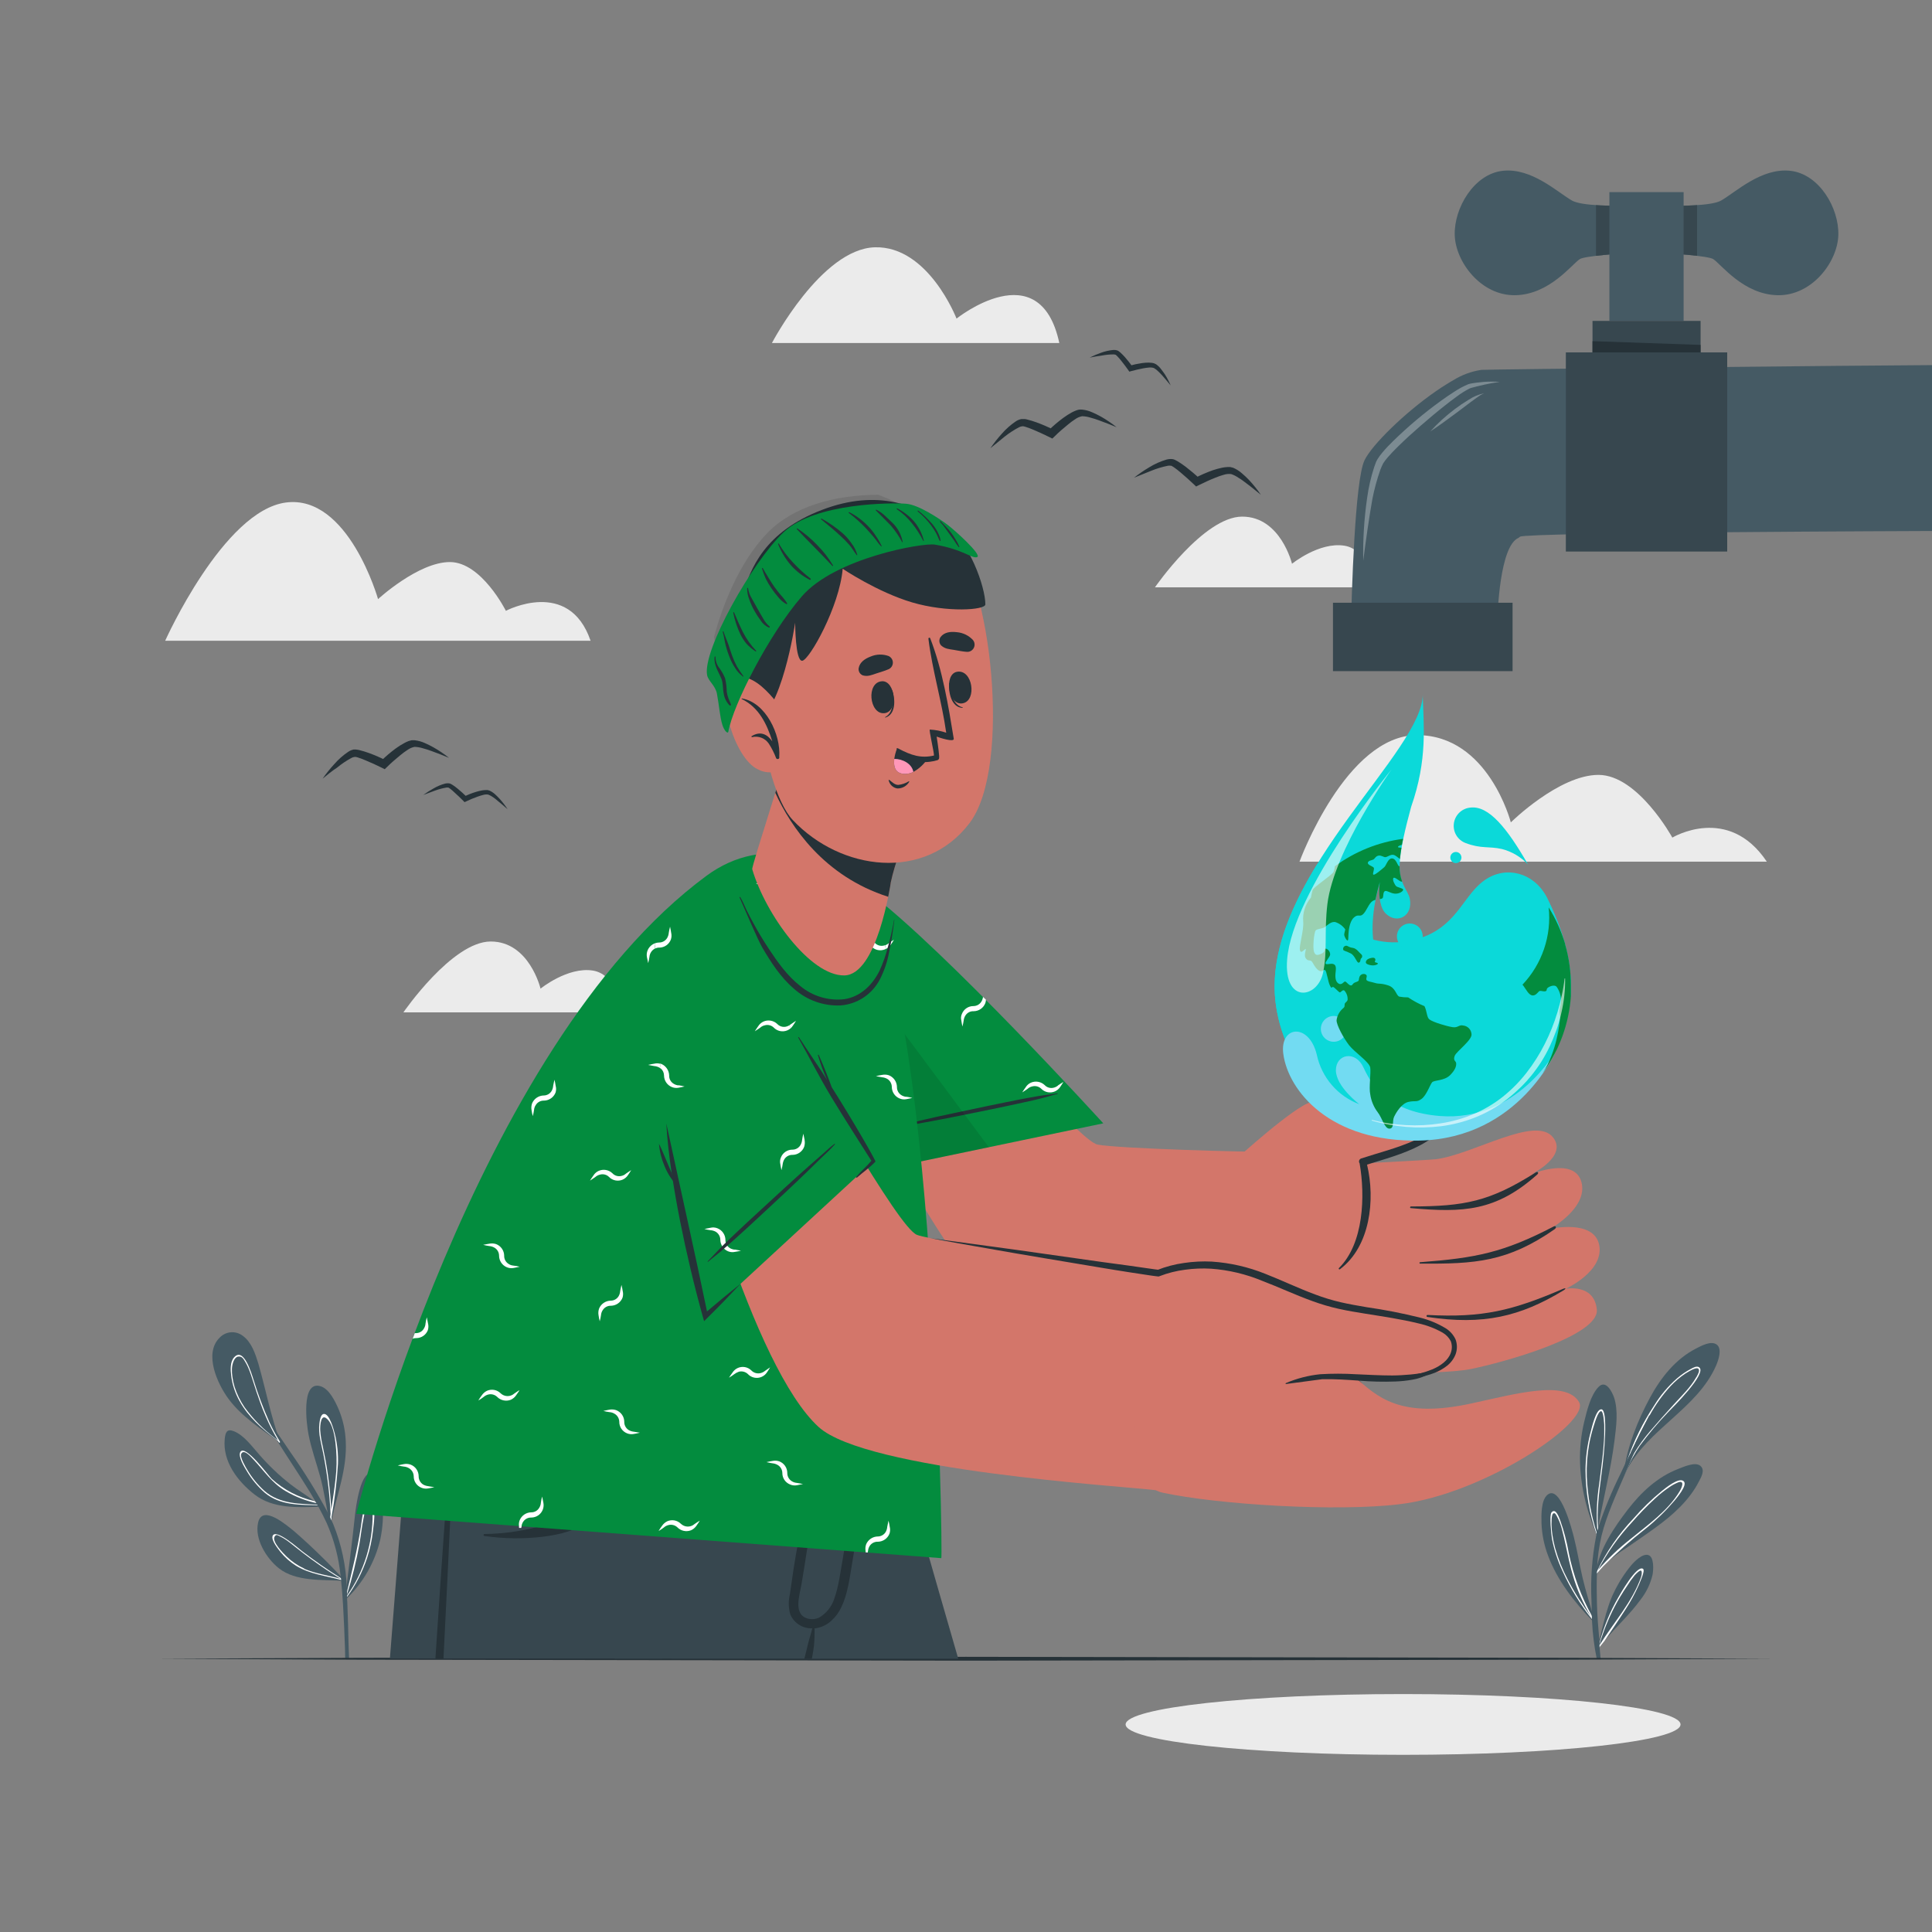 <svg width="500" height="500" viewBox="0 0 500 500" fill="none" xmlns="http://www.w3.org/2000/svg">
<rect x="0" y="0" width="500" height="500" fill="#808080" stroke="none"/>
<g clip-path="url(#clip0_91_1117)">
<path d="M457.251 223H336.311C336.311 223 348.311 190.25 366.751 190.25C385.191 190.25 391.001 212.83 391.001 212.83C391.001 212.83 403.451 200.54 413.681 200.54C423.911 200.54 432.801 216.77 432.801 216.77C432.801 216.77 447.251 208.05 457.251 223Z" fill="#EBEBEB"/>
<path d="M355.43 152H298.9C298.9 152 311.53 133.7 321.48 133.7C331.43 133.7 334.37 145.9 334.37 145.9C334.37 145.9 341.37 140.21 347.9 141.22C354.43 142.23 355.43 152 355.43 152Z" fill="#EBEBEB"/>
<path d="M160.92 262H104.4C104.4 262 117 243.66 127 243.66C137 243.66 139.89 255.86 139.89 255.86C139.89 255.86 146.89 250.16 153.42 251.18C159.95 252.2 160.92 262 160.92 262Z" fill="#EBEBEB"/>
<path d="M152.84 165.82H42.75C42.75 165.82 57.82 132.16 74 130.05C90.18 127.94 97.84 155.05 97.84 155.05C97.84 155.05 108.25 145.46 116.43 145.46C124.61 145.46 130.92 158.08 130.92 158.08C130.92 158.08 147.23 149.46 152.84 165.82Z" fill="#EBEBEB"/>
<path d="M274.15 88.78H199.77C199.77 88.78 212.55 64.39 226.41 64C240.27 63.61 247.55 82.45 247.55 82.45C247.55 82.45 269.11 65.19 274.15 88.78Z" fill="#EBEBEB"/>
<path d="M434.921 446.29C434.921 450.63 402.771 454.15 363.121 454.15C323.471 454.15 291.311 450.63 291.311 446.29C291.311 441.95 323.461 438.42 363.121 438.42C402.781 438.42 434.921 441.94 434.921 446.29Z" fill="#EBEBEB"/>
<path d="M82.661 389.94C76.951 390.14 70.581 390.46 65.851 386.76C61.481 383.34 57.581 378.24 58.161 372.39C58.331 370.72 58.711 369.69 60.501 370.39C63.221 371.47 65.321 374.48 67.211 376.59C69.612 379.335 72.263 381.849 75.131 384.1C77.131 385.66 79.361 387.01 81.431 388.52L82.211 389.09L82.501 389.31H82.661C82.708 389.309 82.754 389.319 82.796 389.34C82.838 389.361 82.874 389.392 82.901 389.43C82.928 389.476 82.943 389.528 82.945 389.582C82.947 389.635 82.935 389.688 82.911 389.736C82.887 389.783 82.852 389.824 82.808 389.855C82.765 389.885 82.714 389.904 82.661 389.91V389.94Z" fill="#455A64"/>
<path d="M82.941 389.56C77.941 389.47 72.501 389.7 68.491 386.29C66.645 384.662 65.069 382.752 63.821 380.63C63.241 379.68 61.501 376.86 62.221 375.74C63.531 373.74 69.511 381.98 70.341 382.74C73.48 385.583 77.3 387.567 81.431 388.5L82.211 389.07C79.277 388.467 76.463 387.386 73.881 385.87C70.311 383.75 68.331 380.61 65.541 377.67C64.941 377.03 63.121 374.9 62.441 376.23C61.991 377.1 63.671 379.86 64.031 380.45C65.22 382.459 66.707 384.276 68.441 385.84C72.441 389.34 77.841 389.21 82.901 389.42C82.925 389.463 82.939 389.511 82.941 389.56V389.56Z" fill="white"/>
<path d="M85.81 393.42C85.81 393.64 85.72 393.86 85.67 394.08C85.662 394.107 85.648 394.132 85.629 394.153C85.61 394.174 85.586 394.19 85.56 394.2C85.504 394.219 85.443 394.217 85.388 394.195C85.333 394.173 85.288 394.133 85.26 394.08C85.25 394.06 85.245 394.038 85.245 394.015C85.245 393.993 85.25 393.971 85.26 393.95V393.86L85.32 393.66C85.32 393.66 85.32 393.61 85.32 393.59C84.32 389.81 83.92 385.88 82.85 382.1C81.85 378.49 80.57 374.95 79.85 371.27C79.39 368.94 77.78 357.27 82.91 358.74C85.19 359.39 86.75 362.68 87.61 364.65C88.731 367.298 89.364 370.127 89.48 373C89.86 380.14 87.25 386.61 85.81 393.42Z" fill="#455A64"/>
<path d="M87.461 378.91C87.561 376.248 87.281 373.584 86.631 371C86.401 370.11 85.291 365.82 83.831 365.93C82.901 365.99 82.741 367.84 82.661 368.45C82.331 371.04 83.171 373.69 83.661 376.22C84.674 381.353 85.306 386.554 85.551 391.78C85.551 392.11 85.451 392.45 85.421 392.78C85.391 393.11 85.351 393.33 85.311 393.61C85.305 393.704 85.305 393.797 85.311 393.89V394.11C85.337 394.164 85.382 394.206 85.438 394.228C85.493 394.251 85.555 394.251 85.611 394.23L85.701 393.59C85.701 393.77 85.701 393.93 85.701 394.11C85.701 393.93 85.771 393.75 85.801 393.57V393.45C85.801 393.16 85.801 392.87 85.801 392.58C86.623 388.06 87.177 383.496 87.461 378.91V378.91ZM85.721 390.68C85.581 387.62 85.281 384.57 84.841 381.55C84.501 379.1 84.041 376.69 83.521 374.28C83.19 372.924 82.972 371.543 82.871 370.15C82.821 369.09 82.981 365.15 85.001 367.59C86.461 369.36 86.821 373.13 87.001 375.3C87.179 377.709 87.132 380.13 86.861 382.53C86.581 385.26 86.131 388 85.721 390.68Z" fill="white"/>
<path d="M88.891 409.09H88.681C83.461 408.83 76.501 409.32 72.161 405.86C68.951 403.31 65.801 398.26 66.811 393.99C67.961 389.16 74.481 394.99 76.201 396.35C80.698 400.268 84.971 404.434 89.001 408.83L89.071 408.92C89.111 409 89.001 409.07 88.891 409.09Z" fill="#455A64"/>
<path d="M89.071 408.94L88.161 408.38C84.731 406.22 81.381 403.9 78.161 401.43C77.341 400.81 71.461 395.58 70.581 397.43C70.051 398.56 71.991 400.86 72.581 401.64C73.708 403.038 75.06 404.237 76.581 405.19C80.061 407.36 84.291 407.82 88.231 408.87C88.417 408.907 88.6 408.954 88.781 409.01L88.881 409.07C89.001 409.07 89.111 409 89.071 408.94ZM78.731 405.94C77.071 405.182 75.55 404.151 74.231 402.89C73.351 402.06 70.231 398.89 71.081 397.65C71.521 396.97 71.881 397.33 72.711 397.74C73.095 397.928 73.466 398.142 73.821 398.38C74.701 398.95 75.501 399.62 76.321 400.27C77.751 401.42 79.201 402.53 80.691 403.61C83.121 405.38 85.611 407.04 88.161 408.61C85.001 407.69 81.721 407.31 78.731 406V405.94Z" fill="white"/>
<path d="M98.431 398.33C97.048 404.32 93.915 409.764 89.431 413.97L89.331 414.03C89.281 414.042 89.229 414.039 89.181 414.021C89.133 414.003 89.091 413.971 89.061 413.93C89.023 413.889 89.002 413.836 89.002 413.78C89.002 413.724 89.023 413.671 89.061 413.63L89.321 413.36C90.191 406.26 91.141 399.2 91.871 392.08C92.041 390.4 93.361 379.72 96.641 381.46C98.641 382.53 98.801 386.91 98.971 388.88C99.272 392.039 99.09 395.226 98.431 398.33V398.33Z" fill="#455A64"/>
<path d="M96.53 388.82C96.35 388.22 96.04 387.61 95.38 388.03C94.11 388.82 93.6 393.85 93.38 395.24C92.5 400.96 91.15 406.47 89.77 412.08C89.65 412.55 89.54 413.02 89.42 413.5L89.1 413.93C89.127 413.975 89.169 414.008 89.218 414.025C89.267 414.041 89.321 414.04 89.37 414.02C89.366 413.973 89.366 413.927 89.37 413.88L89.8 413.31C92.047 410.238 93.801 406.833 95 403.22C95.744 400.945 96.254 398.599 96.52 396.22C96.79 394 97.2 391 96.53 388.82ZM89.83 412.92C89.77 413.02 89.7 413.1 89.63 413.2C89.703 413.007 89.763 412.817 89.81 412.63C91.154 408.37 92.223 404.028 93.01 399.63C93.39 397.39 93.63 395.13 94.09 392.91C94.28 391.97 94.74 389.29 95.52 388.86C96.3 388.43 96.28 389.47 96.36 390.07C96.42 390.5 96.42 391.29 96.43 391.7C96.522 399.292 94.212 406.72 89.83 412.92V412.92Z" fill="white"/>
<path d="M90.34 429.28H89.34L89.28 426.53C89.15 422.82 89 419.11 88.78 415.4C88.66 413.28 88.5 411.18 88.28 409.1C88.275 409.03 88.275 408.96 88.28 408.89C88.28 408.72 88.28 408.55 88.21 408.38C88.196 408.196 88.173 408.012 88.14 407.83C87.673 403.123 86.464 398.52 84.56 394.19C83.89 392.75 83.17 391.34 82.41 389.94L82.18 389.54C82.167 389.503 82.147 389.469 82.12 389.44C82.05 389.29 81.97 389.16 81.89 389.02C81.81 388.88 81.78 388.82 81.71 388.71C79.3 384.46 76.53 380.4 73.91 376.3C73.16 375.14 72.41 373.96 71.67 372.78C71.623 372.712 71.58 372.642 71.54 372.57C71.48 372.49 71.43 372.4 71.37 372.31C68.08 367.11 64.84 361.87 61.42 356.77C61.29 356.59 61.6 356.42 61.72 356.6C64.03 359.99 66.42 363.31 68.8 366.66C69.11 367.1 69.42 367.56 69.74 368C70.37 368.88 70.99 369.76 71.61 370.65C72.85 372.42 74.07 374.19 75.27 375.99C78.788 380.972 81.997 386.166 84.88 391.54C85.09 391.95 85.28 392.36 85.48 392.77C85.68 393.18 85.73 393.29 85.83 393.54C85.93 393.79 86.11 394.14 86.24 394.44C88.367 399.675 89.555 405.243 89.75 410.89C89.75 411.28 89.81 411.68 89.83 412.08C89.83 412.25 89.83 412.44 89.83 412.63C89.83 412.82 89.83 412.82 89.83 412.92C89.83 413.02 89.83 413.17 89.83 413.3V413.58C89.83 413.92 89.83 414.25 89.88 414.58C90.03 418.29 90.13 422 90.21 425.7C90.25 426.91 90.3 428.09 90.34 429.28Z" fill="#455A64"/>
<path d="M59.17 362.07C56.31 358.23 52.64 350.29 56.86 346.17C57.627 345.365 58.666 344.875 59.776 344.793C60.884 344.712 61.984 345.046 62.86 345.73C65.09 347.34 66.09 350.38 66.86 352.9C68.79 359.63 70.07 366.48 72.48 373.08C72.48 373.08 72.68 373.64 72.74 373.78C72.8 373.92 72.57 373.98 72.52 373.84L72.28 373.2C67.65 369.9 62.56 366.63 59.17 362.07Z" fill="#455A64"/>
<path d="M72.441 373.09L72.371 372.98C71.381 371.367 70.486 369.697 69.691 367.98C68.101 364.399 66.729 360.726 65.581 356.98C65.121 355.54 63.071 348.47 60.581 351.29C59.511 352.48 59.661 354.58 59.831 356.03C60.122 358.36 60.869 360.61 62.031 362.65C64.301 366.73 67.821 369.82 71.521 372.57L72.001 373C72.001 373.06 72.071 373.11 72.101 373.18L72.171 373.29C72.185 373.313 72.206 373.33 72.231 373.34C72.252 373.35 72.274 373.356 72.297 373.356C72.321 373.357 72.344 373.353 72.365 373.345C72.387 373.336 72.406 373.324 72.423 373.307C72.439 373.291 72.452 373.272 72.461 373.25C72.475 373.196 72.468 373.139 72.441 373.09V373.09ZM71.321 372.31C68.265 370.036 65.568 367.316 63.321 364.24C62.191 362.594 61.308 360.792 60.701 358.89C60.443 358.04 60.256 357.171 60.141 356.29C60.04 355.629 59.999 354.959 60.021 354.29C60.071 352.84 60.671 351.29 61.531 351.1C62.591 350.91 62.941 351.53 63.641 352.75C63.875 353.161 64.085 353.585 64.271 354.02C64.741 355.11 65.101 356.25 65.461 357.37C66.051 359.24 66.651 361.1 67.331 362.94C67.781 364.19 68.261 365.43 68.801 366.64C69.702 368.74 70.748 370.775 71.931 372.73L71.321 372.31Z" fill="white"/>
<path d="M417.829 372.82C417.349 376.63 416.629 380.41 415.829 384.16C415.399 386.3 414.94 388.43 414.51 390.57C414.03 392.92 413.33 395.31 413.97 397.69C413.983 397.8 413.983 397.911 413.97 398.02V398.02C413.939 398.061 413.898 398.093 413.85 398.112C413.803 398.131 413.751 398.137 413.7 398.129C413.65 398.121 413.602 398.099 413.564 398.065C413.525 398.032 413.496 397.989 413.48 397.94C413.476 397.887 413.476 397.834 413.48 397.78V397.73C413.128 397.099 412.852 396.427 412.66 395.73C411.921 393.932 411.286 392.092 410.76 390.22C409.66 386.392 409.038 382.442 408.91 378.46C408.807 374.918 409.173 371.377 410 367.93C410.68 365.17 411.639 361.04 413.709 358.93C415.579 357.02 417.139 360.08 417.709 361.64C418.859 365.15 418.269 369.21 417.829 372.82Z" fill="#455A64"/>
<path d="M414.41 364.73C413.02 364.73 412.01 369.22 411.52 371.16C410.745 374.217 410.345 377.357 410.33 380.51C410.348 386.169 411.321 391.785 413.21 397.12C413.28 397.33 413.35 397.56 413.43 397.77V397.82C413.426 397.87 413.426 397.92 413.43 397.97C413.447 398.019 413.476 398.063 413.515 398.097C413.555 398.131 413.602 398.153 413.654 398.163C413.705 398.172 413.757 398.167 413.806 398.149C413.854 398.131 413.897 398.1 413.93 398.06C413.84 397.59 413.77 397.13 413.71 396.66C413.65 396.19 413.62 395.82 413.59 395.4C413.21 390.84 413.87 386.18 414.44 381.65C415.19 376.34 416.26 364.74 414.41 364.73ZM413.41 396.3C413.48 396.92 413.58 397.53 413.7 398.13C413.56 397.69 413.41 397.25 413.28 396.8C411.751 392.057 410.87 387.129 410.66 382.15C410.568 379.343 410.772 376.534 411.27 373.77C411.543 372.29 411.903 370.827 412.35 369.39C412.55 368.79 413.56 365.03 414.41 365.22C415.02 365.35 415.16 368.73 415.17 368.8C415.17 369.48 415.17 370.16 415.17 370.8C415.17 372.2 415.06 373.6 414.94 374.99C414.68 377.99 414.24 380.99 413.88 383.99C413.238 388.06 413.08 392.192 413.41 396.3V396.3Z" fill="white"/>
<path d="M439.711 383.35C437.161 388.35 432.861 392.14 428.431 395.35C426.051 397.1 423.591 398.74 421.171 400.43C418.925 401.824 416.825 403.439 414.901 405.25L414.661 405.51C414.166 406.06 413.73 406.66 413.361 407.3C413.35 407.323 413.333 407.343 413.312 407.357C413.291 407.371 413.266 407.379 413.241 407.38C413.22 407.456 413.193 407.529 413.161 407.6C413.161 407.613 413.155 407.626 413.146 407.635C413.137 407.645 413.124 407.65 413.111 407.65C413.097 407.65 413.085 407.645 413.075 407.635C413.066 407.626 413.061 407.613 413.061 407.6V407.35C413.04 407.323 413.029 407.289 413.029 407.255C413.029 407.221 413.04 407.188 413.061 407.16C413.062 407.133 413.062 407.107 413.061 407.08C413.056 407 413.056 406.92 413.061 406.84C413.781 401.02 417.851 395.14 421.291 390.66C424.731 386.18 428.981 382.22 434.291 380.17C435.631 379.66 438.671 378.24 440.021 379.33C441.371 380.42 440.261 382.29 439.711 383.35Z" fill="#455A64"/>
<path d="M435.77 383.37C434.56 382.16 430.99 385.15 430.1 385.85C427.434 388.026 424.962 390.428 422.71 393.03C418.872 397.059 415.69 401.665 413.28 406.68V406.68L413.16 406.84C413.16 406.93 413.16 407.01 413.16 407.09C413.157 407.117 413.157 407.144 413.16 407.17C413.137 407.198 413.125 407.234 413.125 407.27C413.125 407.306 413.137 407.342 413.16 407.37C413.23 407.3 413.28 407.22 413.34 407.16C413.78 406.61 414.25 406.08 414.73 405.56L414.97 405.3C418.428 401.822 422.102 398.566 425.97 395.55C428.639 393.406 431.1 391.016 433.32 388.41C433.85 387.74 436.79 384.39 435.77 383.37ZM434.66 386C431.66 391 426.43 394.64 422 398.28C418.95 400.671 416.137 403.35 413.6 406.28C415.948 401.817 418.88 397.687 422.32 394C424.202 391.832 426.205 389.772 428.32 387.83C429.457 386.768 430.673 385.795 431.96 384.92C432.725 384.381 433.551 383.935 434.42 383.59C436.11 383.11 435.17 385.18 434.66 386Z" fill="white"/>
<path d="M412.549 419.21C412.523 419.255 412.485 419.292 412.439 419.317C412.393 419.342 412.342 419.353 412.289 419.35L412.359 419.44C412.368 419.448 412.375 419.459 412.38 419.47C412.385 419.481 412.387 419.493 412.387 419.505C412.387 419.517 412.385 419.529 412.38 419.54C412.375 419.552 412.368 419.562 412.359 419.57C412.352 419.579 412.343 419.585 412.332 419.59C412.322 419.595 412.311 419.597 412.299 419.597C412.288 419.597 412.277 419.595 412.267 419.59C412.256 419.585 412.247 419.579 412.239 419.57C407.519 414.77 402.979 408.94 400.629 402.57C399.615 399.89 399.044 397.063 398.939 394.2C398.889 392.2 398.789 388.3 400.459 386.87C403.829 384 406.909 396.17 407.359 398C408.199 401.35 408.749 404.76 409.519 408.11C410.369 411.79 411.519 415.4 412.579 419C412.592 419.035 412.595 419.072 412.59 419.109C412.585 419.145 412.571 419.18 412.549 419.21V419.21Z" fill="#455A64"/>
<path d="M412.55 419.2C412.37 418.89 412.19 418.59 412.02 418.27C409.187 413.161 407.156 407.646 406 401.92C405.495 399.025 404.745 396.178 403.76 393.41C403.48 392.74 402.64 390.14 401.53 391.41C400.95 392.1 401.43 397.01 401.66 398.28C402.225 401.169 403.146 403.977 404.4 406.64C406.443 411.129 409.04 415.345 412.13 419.19L412.39 419.53C412.398 419.522 412.405 419.512 412.41 419.5C412.415 419.489 412.417 419.477 412.417 419.465C412.417 419.453 412.415 419.441 412.41 419.43C412.405 419.418 412.398 419.408 412.39 419.4L412.33 419.32C412.373 419.316 412.414 419.304 412.452 419.283C412.49 419.263 412.523 419.234 412.55 419.2ZM405.71 408.75C404.349 406.167 403.263 403.449 402.47 400.64C402.168 399.518 401.931 398.379 401.76 397.23C401.619 396.33 401.542 395.421 401.53 394.51C401.53 392.29 401.73 391.71 402.1 391.63C402.47 391.55 402.65 391.83 403.3 393.15C403.705 394.02 404.023 394.928 404.25 395.86C404.59 397.17 404.9 398.49 405.18 399.81C405.75 402.46 406.29 405.13 407.06 407.72C408.143 411.456 409.72 415.031 411.75 418.35C409.47 415.325 407.45 412.114 405.71 408.75V408.75Z" fill="white"/>
<path d="M427.68 407.54C427.13 409.883 426.075 412.077 424.59 413.97C421.79 417.84 418.21 421.05 415.15 424.71C414.7 425.25 414.25 425.81 413.82 426.38C413.77 426.44 413.42 427.25 413.43 427.18C413.44 427.11 413.48 426.86 413.58 426.34C414.08 423.78 415.68 416.05 417.69 412.09C418.89 409.584 420.391 407.233 422.16 405.09C423.02 404.09 425.06 401.99 426.59 402.45C428.12 402.91 427.92 406.31 427.68 407.54Z" fill="#455A64"/>
<path d="M425.191 406C423.551 405 419.331 412.52 418.761 413.5C416.677 417.108 415.077 420.975 414.001 425C413.861 425.45 413.751 425.9 413.631 426.36L413.471 427.2C413.471 427.2 413.831 426.47 413.871 426.4L414.091 426.1L415.201 424.73C417.031 421.99 418.921 419.27 420.701 416.48C422.003 414.484 423.143 412.388 424.111 410.21C424.271 409.7 425.911 406.42 425.191 406ZM424.721 408.12C422.391 414.68 417.641 419.85 414.011 425.68L413.831 425.96L413.981 425.45C414.96 422.143 416.249 418.935 417.831 415.87C418.804 414.008 419.886 412.205 421.071 410.47C421.676 409.491 422.344 408.553 423.071 407.66C423.411 407.29 424.371 406.31 424.701 406.47C425.031 406.63 424.871 407.67 424.721 408.1V408.12Z" fill="white"/>
<path d="M444.13 353.39C439.26 364.57 426.49 369.78 420.95 380.56C420.95 380.56 420.95 380.56 420.95 380.61C420.78 380.94 420.62 381.27 420.46 381.61C420.446 381.645 420.423 381.675 420.393 381.699C420.364 381.722 420.329 381.737 420.292 381.743C420.255 381.749 420.217 381.746 420.182 381.733C420.146 381.72 420.115 381.698 420.09 381.67C420.072 381.643 420.062 381.612 420.062 381.58C420.062 381.548 420.072 381.517 420.09 381.49L420.21 381.24C421.07 374.52 423.83 367.6 427.04 361.67C429.84 356.51 433.67 351.67 438.97 348.98C440.28 348.31 442.83 346.89 444.29 347.98C445.75 349.07 444.73 352 444.13 353.39Z" fill="#455A64"/>
<path d="M439.751 353.87C439.131 353.41 438.191 353.96 437.661 354.24C436.335 354.929 435.096 355.776 433.971 356.76C431.669 358.786 429.684 361.146 428.081 363.76C425.19 368.144 422.856 372.87 421.131 377.83C420.761 378.95 420.441 380.08 420.131 381.24C420.131 381.38 420.071 381.52 420.031 381.66C420.056 381.687 420.087 381.707 420.122 381.719C420.156 381.731 420.193 381.735 420.229 381.73C420.265 381.725 420.3 381.712 420.33 381.691C420.36 381.67 420.384 381.643 420.401 381.61C420.551 381.27 420.711 380.96 420.861 380.61L420.911 380.52C421.857 378.289 423.02 376.155 424.381 374.15C426.621 371.115 429.057 368.229 431.671 365.51C432.701 364.44 441.891 355.43 439.751 353.87ZM438.971 356.45C437.491 359.08 435.201 361.23 433.191 363.45C431.181 365.67 429.131 367.94 427.191 370.22C425.608 372.035 424.183 373.982 422.931 376.04C421.879 377.748 420.985 379.549 420.261 381.42C420.778 379.518 421.415 377.651 422.171 375.83C422.171 375.83 422.171 375.83 422.171 375.76C423.545 372.531 425.122 369.391 426.891 366.36C426.915 366.322 426.935 366.282 426.951 366.24C428.442 363.531 430.251 361.01 432.341 358.73C433.487 357.499 434.772 356.405 436.171 355.47C437.771 354.47 439.171 353.76 439.571 354.27C439.971 354.78 439.411 355.68 439.001 356.45H438.971Z" fill="white"/>
<path d="M427.13 366.49C425.67 369.65 424.27 372.84 422.89 376.05C422.23 377.55 421.59 379.05 420.95 380.55L420.9 380.64L420.21 382.27C418.1 387.18 415.78 392.2 414.49 397.4C413.839 400.157 413.451 402.97 413.33 405.8C413.33 406.09 413.33 406.38 413.28 406.68C413.28 406.84 413.28 407 413.28 407.16C413.275 407.25 413.275 407.34 413.28 407.43C413.19 409.88 413.23 412.34 413.28 414.73C413.35 418.07 413.63 421.38 413.95 424.73C413.94 424.827 413.94 424.924 413.95 425.02C413.95 425.17 413.95 425.32 413.95 425.47V425.7V426.12C414.06 427.19 414.16 428.25 414.24 429.32H413.24C412.578 426.077 412.167 422.787 412.01 419.48C412.005 419.41 412.005 419.34 412.01 419.27C412.01 418.95 411.99 418.617 411.95 418.27C411.95 417.87 411.95 417.48 411.95 417.08C411.95 416.08 411.89 415.18 411.87 414.24C411.608 408.717 412 403.181 413.04 397.75C413.04 397.6 413.11 397.46 413.15 397.31C413.14 397.247 413.14 397.183 413.15 397.12C413.15 397.02 413.15 396.91 413.22 396.8L413.35 396.3C413.43 396 413.52 395.7 413.61 395.4L413.69 395.14C415.251 390.491 417.129 385.953 419.31 381.56C419.68 380.76 420.06 379.96 420.44 379.16L421.07 377.84L422.07 375.84C422.07 375.84 422.07 375.84 422.07 375.77C423.63 372.63 425.25 369.52 426.79 366.37C427 366.23 427.2 366.34 427.13 366.49Z" fill="#455A64"/>
<path d="M459.39 429.28L407.05 429.52L354.7 429.61L250 429.78L145.3 429.61L92.95 429.53L40.6 429.28L92.95 429.04L145.3 428.95L250 428.78L354.7 428.95L407.05 429.04L459.39 429.28Z" fill="#263238"/>
<path d="M209.999 251.72C220.829 281.24 248.869 338.49 269.689 347.18C287.359 354.55 329.529 355.45 342.119 354.9C348.779 354.61 337.119 297.97 329.999 298.09C322.689 298.21 289.329 297.23 284.099 296.23C278.869 295.23 250.219 259.96 232.369 241.23C209.839 217.71 201.099 227.54 209.999 251.72Z" fill="#D3766A"/>
<path d="M333.628 354.45C340.348 355.19 371.858 356.07 380.558 354.32C389.258 352.57 413.928 345.7 413.258 338.9C412.588 332.1 405.208 333.54 405.208 333.54C405.208 333.54 415.208 328.99 413.868 322.21C412.528 315.43 401.168 318.03 401.168 318.03C401.168 318.03 411.048 312.61 409.278 305.94C407.508 299.27 396.458 303.81 396.458 303.81C396.458 303.81 405.728 299.28 401.958 294.39C397.418 288.52 381.268 298.8 371.518 300.02C369.298 300.3 326.238 302.42 326.238 302.42L333.628 354.45Z" fill="#D3766A"/>
<path d="M397.419 303.44C385.529 310.97 379.019 312.21 365.159 312.23C364.889 312.23 364.829 312.63 365.109 312.66C378.689 313.87 387.109 313.5 397.809 303.99C398.339 303.53 397.999 303.08 397.419 303.44Z" fill="#263238"/>
<path d="M402.099 317.41C389.099 324.16 382.019 325.56 367.509 326.66C367.299 326.66 367.309 327.02 367.509 327.02C381.839 327.14 390.199 326.57 402.339 318.12C402.889 317.74 402.699 317.1 402.099 317.41Z" fill="#263238"/>
<path d="M404.47 333.57C391.38 339.19 383.72 341.06 369.47 340.31C369.436 340.307 369.401 340.31 369.368 340.32C369.336 340.331 369.305 340.347 369.279 340.369C369.252 340.391 369.23 340.417 369.214 340.448C369.198 340.478 369.188 340.511 369.185 340.545C369.182 340.579 369.185 340.614 369.195 340.647C369.205 340.679 369.221 340.71 369.243 340.736C369.265 340.763 369.292 340.785 369.322 340.801C369.353 340.817 369.386 340.827 369.42 340.83C383.85 343.01 393.42 340.74 404.58 333.98C405.36 333.52 405.29 333.21 404.47 333.57Z" fill="#263238"/>
<path d="M317.389 302.27C317.389 302.27 330.289 290.27 337.119 286.21C343.949 282.15 374.949 276.5 376.559 283.13C378.629 291.68 361.379 298.48 352.499 300.7C352.499 300.7 357.309 320.49 345.979 328.05C334.649 335.61 317.389 302.27 317.389 302.27Z" fill="#D3766A"/>
<path d="M376.359 285.67C372.619 294.83 360.769 297 352.309 299.8C352.182 299.836 352.066 299.902 351.97 299.993C351.874 300.083 351.802 300.196 351.758 300.32C351.715 300.445 351.703 300.578 351.722 300.709C351.741 300.839 351.792 300.963 351.869 301.07C353.339 309.49 352.949 321.81 346.529 328.16C346.488 328.194 346.462 328.244 346.458 328.297C346.453 328.351 346.47 328.404 346.504 328.445C346.539 328.486 346.588 328.512 346.642 328.516C346.695 328.521 346.748 328.504 346.789 328.47C354.599 322.6 355.969 310.53 353.789 301.4C362.509 298.66 374.289 295.97 376.459 285.7C376.459 285.64 376.379 285.61 376.359 285.67Z" fill="#263238"/>
<path d="M227.998 302.72L285.528 290.72C285.528 290.72 245.028 246.21 224.808 230.85C203.738 214.85 194.438 218.23 206.568 251.11C218.788 284.2 227.998 302.72 227.998 302.72Z" fill="#038C3E"/>
<path d="M234.54 283.83C234.081 283.781 233.639 283.627 233.25 283.38C232.894 283.153 232.603 282.838 232.406 282.464C232.21 282.09 232.114 281.672 232.13 281.25C232.113 280.6 231.906 279.97 231.535 279.436C231.163 278.903 230.644 278.49 230.04 278.25C229.478 278.066 228.879 278.031 228.3 278.15C227.758 278.231 227.22 278.341 226.69 278.48C227.24 278.6 227.75 278.67 228.3 278.77C228.763 278.815 229.212 278.955 229.62 279.18C229.974 279.398 230.268 279.702 230.475 280.064C230.681 280.426 230.793 280.834 230.8 281.25C230.8 281.892 230.99 282.519 231.346 283.053C231.702 283.587 232.207 284.003 232.8 284.25C233.348 284.485 233.954 284.551 234.54 284.44C235.09 284.31 235.6 284.25 236.12 284.12C235.6 283.987 235.072 283.89 234.54 283.83V283.83ZM203.5 234C203.025 233.967 202.567 233.812 202.17 233.55C201.912 233.375 201.688 233.155 201.51 232.9C201.58 233.41 201.66 233.95 201.77 234.51C202.323 234.713 202.921 234.761 203.5 234.65C204.03 234.574 204.554 234.463 205.07 234.32C204.553 234.185 204.029 234.078 203.5 234V234ZM254.4 258C254.352 258.413 254.219 258.811 254.01 259.17C253.8 259.531 253.5 259.832 253.139 260.042C252.777 260.253 252.368 260.366 251.95 260.37C251.306 260.362 250.676 260.548 250.14 260.905C249.605 261.262 249.19 261.773 248.95 262.37C248.696 262.91 248.639 263.522 248.79 264.1C248.88 264.64 248.95 265.16 249.07 265.67C249.211 265.154 249.322 264.629 249.4 264.1C249.449 263.641 249.603 263.2 249.85 262.81C250.077 262.45 250.396 262.158 250.774 261.963C251.152 261.768 251.575 261.677 252 261.7C252.651 261.691 253.286 261.488 253.82 261.115C254.355 260.743 254.766 260.218 255 259.61C255.103 259.324 255.157 259.023 255.16 258.72L254.4 258ZM230 244.12C229.644 244.416 229.222 244.622 228.77 244.72C228.362 244.815 227.936 244.801 227.535 244.678C227.135 244.555 226.774 244.328 226.49 244.02C226.02 243.579 225.431 243.286 224.797 243.178C224.162 243.069 223.509 243.15 222.92 243.41C222.376 243.66 221.917 244.063 221.6 244.57C221.3 245.02 220.96 245.44 220.7 245.92C221.18 245.63 221.6 245.31 222.05 245.02C222.391 244.7 222.813 244.479 223.27 244.38C223.673 244.266 224.098 244.259 224.505 244.359C224.912 244.459 225.285 244.662 225.59 244.95C226.031 245.411 226.601 245.729 227.225 245.861C227.85 245.993 228.5 245.933 229.09 245.69C229.649 245.455 230.131 245.067 230.48 244.57C230.77 244.12 231.09 243.7 231.35 243.21C230.83 243.51 230.41 243.83 230 244.12ZM273.85 280.9C273.501 281.202 273.081 281.412 272.63 281.51C272.222 281.605 271.796 281.591 271.395 281.468C270.995 281.345 270.634 281.118 270.35 280.81C269.88 280.37 269.291 280.078 268.656 279.969C268.022 279.861 267.369 279.941 266.78 280.2C266.236 280.45 265.777 280.853 265.46 281.36C265.16 281.81 264.82 282.23 264.55 282.71C265.04 282.42 265.46 282.1 265.91 281.81C266.25 281.488 266.672 281.267 267.13 281.17C267.533 281.057 267.958 281.05 268.365 281.15C268.771 281.25 269.145 281.453 269.45 281.74C269.891 282.201 270.461 282.519 271.085 282.651C271.71 282.783 272.36 282.723 272.95 282.48C273.509 282.245 273.991 281.857 274.34 281.36C274.63 280.9 274.95 280.48 275.21 280C274.69 280.3 274.27 280.62 273.81 280.9H273.85Z" fill="white"/>
<path d="M229.839 292C231.179 291.55 232.579 291.3 233.949 291L238.169 290C241.019 289.33 243.879 288.71 246.739 288.1C252.459 286.89 258.179 285.66 263.919 284.54C265.499 284.24 267.079 283.94 268.659 283.67C270.239 283.4 272.019 283.23 273.659 282.95C273.769 282.95 273.779 283.09 273.659 283.11C272.259 283.45 270.869 283.91 269.469 284.26C268.069 284.61 266.579 284.96 265.119 285.26C262.265 285.894 259.406 286.504 256.539 287.09C250.899 288.24 245.259 289.41 239.589 290.44L234.849 291.29C233.189 291.59 231.519 291.99 229.849 292.14C229.799 292.17 229.749 292 229.839 292Z" fill="#263238"/>
<path opacity="0.1" d="M255.93 296.91L228 302.72C228 302.72 218.77 284.2 206.56 251.12C201.42 237.12 200.13 228.53 201.97 224.43L255.93 296.91Z" fill="black"/>
<path d="M247.998 429.28H159.128C158.398 426.42 157.688 423.6 156.978 420.83C156.168 417.65 155.368 414.54 154.608 411.51C154.438 410.84 154.258 410.16 154.088 409.51L152.368 402.73C152.028 401.39 151.688 400.08 151.368 398.73C151.048 397.38 150.698 396.1 150.368 394.83C150.278 394.49 150.198 394.15 150.108 393.83L149.838 392.74C149.728 392.29 149.618 391.86 149.508 391.43C149.378 390.97 149.268 390.52 149.158 390.07C148.928 389.22 148.718 388.37 148.518 387.55C148.198 386.33 147.898 385.14 147.598 383.98C147.478 383.48 147.338 382.98 147.218 382.47C147.008 381.66 146.798 380.88 146.608 380.1L146.228 378.58C145.698 376.58 145.228 374.63 144.768 372.84C144.638 372.37 144.528 371.9 144.408 371.45C144.218 370.68 144.018 369.93 143.838 369.21C143.718 368.76 143.608 368.33 143.508 367.9C143.108 366.37 142.748 364.97 142.448 363.74C142.358 363.42 142.278 363.1 142.198 362.8C141.998 361.99 141.808 361.27 141.648 360.63C141.578 360.37 141.528 360.12 141.458 359.89C141.388 359.66 141.328 359.4 141.278 359.19C141.228 358.98 141.198 358.87 141.158 358.74C141.118 358.61 141.048 358.31 141.008 358.13C140.968 357.95 140.958 357.94 140.938 357.86C140.798 357.33 140.738 357.06 140.738 357.06H227.198C227.198 357.06 230.038 366.87 234.598 382.7C235.518 385.92 236.528 389.4 237.598 393.09C240.608 403.64 244.148 416 247.998 429.28Z" fill="#37474F"/>
<path d="M173.669 429.28H171.459C168.166 415.673 164.979 402.04 161.899 388.38C161.159 385.047 160.422 381.713 159.689 378.38C159.629 378.07 159.559 377.76 159.489 377.45C159.48 377.415 159.485 377.379 159.502 377.348C159.52 377.317 159.55 377.294 159.584 377.285C159.618 377.276 159.655 377.28 159.686 377.298C159.717 377.316 159.74 377.345 159.749 377.38L159.839 377.68C160.839 381.247 161.839 384.823 162.839 388.41C166.579 401.997 170.189 415.62 173.669 429.28Z" fill="#263238"/>
<path d="M224.378 357.06L220.568 376.16L217.438 391.83L212.108 418.53L211.558 421.26L210.648 425.82L209.958 429.28H159.118C158.398 426.41 157.678 423.59 156.978 420.83C156.168 417.65 155.368 414.54 154.608 411.51C154.438 410.84 154.258 410.16 154.088 409.51L152.368 402.73C152.028 401.39 151.688 400.08 151.368 398.73C151.048 397.38 150.698 396.1 150.368 394.83C150.278 394.49 150.198 394.15 150.108 393.83L149.838 392.74C149.728 392.29 149.618 391.86 149.508 391.43C149.378 390.97 149.268 390.52 149.158 390.07C148.928 389.22 148.718 388.37 148.518 387.55C148.198 386.33 147.898 385.14 147.598 383.98C147.468 383.46 147.338 382.98 147.218 382.47C147.008 381.66 146.798 380.88 146.608 380.1L146.228 378.58C145.698 376.58 145.228 374.63 144.768 372.84C144.638 372.37 144.528 371.9 144.408 371.45C144.218 370.68 144.018 369.93 143.838 369.21C143.718 368.76 143.608 368.33 143.508 367.9C143.108 366.37 142.748 364.97 142.448 363.74C142.358 363.42 142.278 363.1 142.198 362.8C141.998 361.99 141.808 361.27 141.648 360.63C141.578 360.37 141.528 360.12 141.458 359.89C141.388 359.66 141.328 359.4 141.278 359.19C141.228 358.98 141.198 358.87 141.158 358.74C141.118 358.61 141.048 358.31 141.008 358.13C140.968 357.95 140.958 357.94 140.938 357.86C140.798 357.33 140.738 357.06 140.738 357.06H224.378Z" fill="#263238"/>
<path d="M224.39 357C224.39 357.47 224.03 362.63 223.2 370.49C222.96 372.79 222.68 375.31 222.36 378.01C221.85 382.28 221.22 387.01 220.44 391.96C219.11 400.64 217.38 410.1 215.13 419.36C214.33 422.69 213.45 425.99 212.52 429.22H100.91C102.23 412.22 103.44 396.83 104.39 384.7C105.73 367.64 106.59 356.96 106.59 356.96H207.82L224.39 357Z" fill="#37474F"/>
<path d="M224.159 367.28C224.029 371.28 223.859 375.28 223.609 379.28C223.339 383.59 222.939 387.89 222.379 392.19C222.379 392.35 222.379 392.51 222.319 392.67C221.789 396.67 221.199 400.67 220.509 404.72C219.869 408.46 219.399 412.49 217.739 415.94C217.115 417.28 216.227 418.481 215.129 419.47C214.123 420.389 212.891 421.024 211.559 421.31C211.342 421.366 211.122 421.406 210.899 421.43H210.709C210.748 421.454 210.78 421.488 210.801 421.528C210.822 421.569 210.832 421.615 210.829 421.66C210.779 423 210.829 424.36 210.669 425.66C210.669 425.72 210.669 425.77 210.669 425.83C210.529 426.99 210.319 428.14 210.109 429.29H208.189C208.189 429.29 208.189 429.29 208.189 429.22C208.519 427.96 208.809 426.69 209.119 425.41C209.429 424.13 209.889 422.85 210.189 421.53C210.207 421.483 210.238 421.441 210.279 421.41C209.064 421.469 207.86 421.154 206.83 420.506C205.799 419.859 204.993 418.911 204.519 417.79C204.039 416.08 204.008 414.276 204.429 412.55C204.779 410.26 205.109 407.98 205.429 405.69C206.079 401.5 206.929 397.34 207.669 393.17C207.779 392.54 207.899 391.89 208.009 391.26C209.509 382.77 211.069 374.26 212.949 365.85C213.019 365.5 213.099 365.15 213.179 364.85C213.259 364.55 213.599 364.68 213.579 364.91C213.529 365.47 213.469 366.04 213.399 366.61C213.069 369.84 212.689 373.06 212.239 376.26C211.699 380.04 211.329 383.83 210.799 387.6C210.619 388.88 210.439 390.17 210.249 391.45C209.379 397.65 208.479 403.85 207.419 410.03C206.929 412.9 205.139 418.03 209.269 418.94C210.215 419.144 211.202 419.021 212.069 418.59C213.896 417.494 215.261 415.77 215.909 413.74C217.079 410.45 217.499 406.82 218.109 403.4C218.776 399.62 219.376 395.837 219.909 392.05C220.576 387.317 221.279 382.587 222.019 377.86L223.159 370.63L223.699 367.29C223.789 367 224.159 367 224.159 367.28Z" fill="#263238"/>
<path d="M125.4 397C130.045 396.951 134.667 396.329 139.16 395.15C141.24 394.61 143.29 393.95 145.32 393.28C147.338 392.723 149.227 391.775 150.88 390.49C154.01 387.79 155.47 383.54 156.82 379.77C158.311 375.522 159.517 371.179 160.43 366.77C160.43 366.55 160.8 366.62 160.81 366.83C160.916 371.823 160.282 376.803 158.93 381.61C157.81 385.69 156.3 390.25 153 393.11C149.53 396.11 144.82 397.17 140.38 397.72C135.392 398.3 130.35 398.23 125.38 397.51C125.312 397.507 125.249 397.478 125.203 397.428C125.157 397.379 125.132 397.313 125.135 397.245C125.138 397.178 125.167 397.114 125.217 397.068C125.266 397.022 125.332 396.997 125.4 397V397Z" fill="#263238"/>
<path d="M117.66 366.83C117.42 373.083 117.16 379.333 116.88 385.58C116.213 400.147 115.51 414.713 114.77 429.28H112.68C113.626 414.68 114.626 400.09 115.68 385.51C116.146 379.277 116.62 373.047 117.1 366.82C117.1 366.783 117.108 366.747 117.123 366.713C117.138 366.679 117.159 366.649 117.185 366.623C117.212 366.598 117.243 366.578 117.277 366.564C117.311 366.551 117.348 366.544 117.385 366.545C117.421 366.546 117.458 366.554 117.491 366.568C117.525 366.583 117.556 366.604 117.581 366.631C117.607 366.657 117.627 366.688 117.64 366.722C117.654 366.757 117.66 366.793 117.66 366.83V366.83Z" fill="#263238"/>
<path d="M243.609 403.25L92.199 391.77C92.199 391.77 122.659 271.05 182.809 226.67C198.179 215.33 215.009 222.61 222.589 231.08C241.829 252.61 244.059 402.77 243.609 403.25Z" fill="#038C3E"/>
<path d="M175.589 280.86C175.13 280.816 174.687 280.661 174.299 280.41C173.94 280.186 173.647 279.871 173.45 279.497C173.254 279.123 173.16 278.702 173.179 278.28C173.174 277.812 173.064 277.351 172.856 276.932C172.648 276.512 172.349 276.145 171.98 275.857C171.612 275.569 171.183 275.367 170.726 275.268C170.269 275.168 169.795 275.172 169.339 275.28C168.801 275.358 168.267 275.464 167.739 275.6C168.279 275.73 168.799 275.79 169.339 275.9C169.807 275.939 170.261 276.079 170.669 276.31C171.023 276.527 171.316 276.83 171.522 277.19C171.728 277.549 171.841 277.955 171.849 278.37C171.851 279.011 172.041 279.638 172.397 280.172C172.753 280.705 173.258 281.122 173.849 281.37C174.399 281.599 175.003 281.664 175.589 281.56C176.139 281.43 176.649 281.37 177.159 281.23C176.644 281.074 176.12 280.95 175.589 280.86V280.86ZM234.539 283.86C234.081 283.811 233.639 283.657 233.249 283.41C232.893 283.183 232.602 282.868 232.406 282.494C232.209 282.12 232.114 281.702 232.129 281.28C232.113 280.63 231.906 280 231.535 279.466C231.163 278.933 230.643 278.52 230.039 278.28C229.478 278.096 228.878 278.061 228.299 278.18C227.757 278.261 227.22 278.371 226.689 278.51C227.239 278.63 227.749 278.7 228.299 278.8C228.763 278.845 229.212 278.985 229.619 279.21C229.974 279.428 230.268 279.732 230.474 280.094C230.681 280.456 230.792 280.864 230.799 281.28C230.799 281.922 230.989 282.549 231.345 283.083C231.701 283.617 232.207 284.033 232.799 284.28C233.348 284.515 233.953 284.581 234.539 284.47C235.089 284.34 235.599 284.28 236.119 284.15C235.601 284.007 235.073 283.9 234.539 283.83V283.86ZM206.199 383.77C205.733 383.729 205.283 383.575 204.889 383.32C204.532 383.093 204.24 382.778 204.04 382.404C203.84 382.031 203.74 381.613 203.749 381.19C203.748 380.537 203.547 379.899 203.173 379.363C202.8 378.827 202.272 378.418 201.659 378.19C201.102 378.004 200.505 377.97 199.929 378.09C199.419 378.19 198.869 378.26 198.359 378.39C198.876 378.527 199.4 378.63 199.929 378.7C200.39 378.75 200.836 378.893 201.239 379.12C201.605 379.328 201.91 379.627 202.125 379.988C202.341 380.349 202.459 380.76 202.469 381.18C202.459 381.824 202.644 382.456 203.001 382.992C203.359 383.528 203.871 383.942 204.469 384.18C205.026 384.424 205.643 384.494 206.239 384.38C206.749 384.26 207.239 384.18 207.819 384.06C207.229 383.93 206.709 383.87 206.199 383.77ZM203.499 234C203.025 233.967 202.567 233.812 202.169 233.55C201.824 233.315 201.541 232.999 201.346 232.629C201.151 232.26 201.049 231.848 201.049 231.43C201.046 230.79 200.846 230.166 200.478 229.642C200.11 229.119 199.591 228.72 198.989 228.5C198.426 228.279 197.809 228.234 197.219 228.37C196.699 228.47 196.159 228.54 195.639 228.69C196.159 228.82 196.699 228.88 197.219 229.02C197.683 229.049 198.134 229.183 198.539 229.41C198.899 229.621 199.2 229.919 199.413 230.278C199.627 230.636 199.746 231.043 199.759 231.46C199.767 232.1 199.96 232.724 200.315 233.256C200.67 233.789 201.172 234.207 201.759 234.46C202.326 234.679 202.943 234.734 203.539 234.62C204.069 234.544 204.594 234.433 205.109 234.29C204.579 234.163 204.041 234.066 203.499 234V234ZM163.999 370.52C163.533 370.47 163.083 370.32 162.679 370.08C162.326 369.851 162.037 369.534 161.841 369.161C161.645 368.788 161.548 368.371 161.559 367.95C161.554 367.298 161.351 366.662 160.978 366.127C160.605 365.592 160.079 365.181 159.469 364.95C158.907 364.755 158.304 364.71 157.719 364.82C157.179 364.95 156.659 365.01 156.149 365.15C156.666 365.285 157.19 365.388 157.719 365.46C158.191 365.487 158.648 365.631 159.049 365.88C159.411 366.091 159.713 366.391 159.927 366.751C160.14 367.112 160.258 367.521 160.269 367.94C160.26 368.584 160.446 369.215 160.803 369.751C161.16 370.286 161.672 370.701 162.269 370.94C162.827 371.167 163.439 371.226 164.029 371.11C164.549 371.01 165.029 370.94 165.609 370.78C164.999 370.69 164.499 370.62 163.999 370.52ZM110.789 384.61C110.323 384.56 109.873 384.41 109.469 384.17C109.118 383.938 108.831 383.622 108.635 383.249C108.439 382.877 108.341 382.461 108.349 382.04C108.346 381.387 108.145 380.75 107.772 380.215C107.398 379.679 106.871 379.269 106.259 379.04C105.701 378.846 105.101 378.801 104.519 378.91C103.969 379.04 103.459 379.1 102.939 379.24C103.458 379.38 103.986 379.483 104.519 379.55C104.987 379.583 105.439 379.727 105.839 379.97C106.203 380.18 106.506 380.48 106.721 380.841C106.937 381.201 107.056 381.61 107.069 382.03C107.059 382.674 107.244 383.306 107.601 383.842C107.959 384.378 108.471 384.792 109.069 385.03C109.627 385.257 110.239 385.316 110.829 385.2C111.362 385.121 111.89 385.01 112.409 384.87C111.799 384.78 111.289 384.72 110.769 384.61H110.789ZM190.169 323.37C189.714 323.326 189.273 323.183 188.879 322.95C188.526 322.723 188.237 322.408 188.041 322.037C187.845 321.666 187.748 321.25 187.759 320.83C187.751 320.178 187.547 319.544 187.175 319.009C186.802 318.475 186.278 318.064 185.669 317.83C185.116 317.611 184.509 317.566 183.929 317.7C183.379 317.83 182.869 317.89 182.319 318.02C182.848 318.165 183.386 318.272 183.929 318.34C184.392 318.374 184.842 318.507 185.249 318.73C185.605 318.945 185.901 319.247 186.109 319.607C186.317 319.967 186.431 320.374 186.439 320.79C186.443 321.431 186.635 322.056 186.99 322.589C187.346 323.123 187.849 323.54 188.439 323.79C188.99 324.019 189.597 324.075 190.179 323.95C190.721 323.876 191.259 323.772 191.789 323.64C191.209 323.56 190.699 323.5 190.149 323.37H190.169ZM230.299 353.06C229.838 353.024 229.393 352.869 229.009 352.61C228.651 352.387 228.358 352.074 228.16 351.701C227.962 351.329 227.865 350.911 227.879 350.49C227.871 349.838 227.667 349.204 227.295 348.669C226.922 348.135 226.398 347.724 225.789 347.49C225.217 347.307 224.607 347.276 224.019 347.4C223.509 347.49 223.019 347.56 222.449 347.68C222.96 347.816 223.477 347.923 223.999 348C224.476 348.03 224.939 348.174 225.349 348.42C225.709 348.631 226.008 348.932 226.216 349.293C226.425 349.654 226.536 350.063 226.539 350.48C226.539 351.122 226.729 351.749 227.085 352.283C227.441 352.817 227.947 353.233 228.539 353.48C229.101 353.717 229.72 353.783 230.319 353.67C230.859 353.54 231.379 353.48 231.889 353.35C231.361 353.21 230.823 353.113 230.279 353.06H230.299ZM132.899 327.54C132.434 327.507 131.986 327.352 131.599 327.09C131.244 326.865 130.954 326.551 130.757 326.179C130.561 325.807 130.465 325.39 130.479 324.97C130.472 324.318 130.269 323.683 129.896 323.148C129.524 322.613 128.999 322.203 128.389 321.97C127.818 321.785 127.208 321.75 126.619 321.87C126.099 321.97 125.619 322.03 125.039 322.16C125.559 322.297 126.087 322.404 126.619 322.48C127.096 322.513 127.558 322.657 127.969 322.9C128.329 323.111 128.628 323.412 128.836 323.773C129.045 324.134 129.156 324.543 129.159 324.96C129.159 325.602 129.349 326.229 129.705 326.763C130.061 327.297 130.567 327.713 131.159 327.96C131.721 328.197 132.34 328.263 132.939 328.15C133.479 328.02 133.999 327.96 134.509 327.83C133.974 327.694 133.429 327.597 132.879 327.54H132.899ZM227.359 321.78C226.994 322.079 226.577 322.31 226.129 322.46C225.722 322.56 225.296 322.555 224.89 322.447C224.485 322.338 224.113 322.13 223.809 321.84C223.36 321.387 222.788 321.077 222.164 320.947C221.54 320.817 220.892 320.874 220.299 321.11C219.741 321.337 219.263 321.727 218.929 322.23C218.629 322.68 218.309 323.1 218.019 323.58C218.509 323.29 218.929 322.97 219.379 322.68C219.738 322.393 220.154 322.185 220.599 322.07C221.014 321.989 221.442 322.011 221.846 322.133C222.25 322.255 222.619 322.474 222.919 322.77C223.385 323.217 223.974 323.515 224.61 323.626C225.246 323.736 225.9 323.654 226.489 323.39C227.024 323.126 227.479 322.726 227.809 322.23C228.089 321.78 228.419 321.37 228.669 320.88C228.199 321.17 227.789 321.49 227.339 321.78H227.359ZM173.699 241.41C173.599 240.86 173.529 240.34 173.409 239.83C173.272 240.35 173.161 240.878 173.079 241.41C173.04 241.874 172.9 242.325 172.669 242.73C172.459 243.09 172.159 243.389 171.797 243.598C171.436 243.807 171.027 243.918 170.609 243.92C169.969 243.925 169.344 244.117 168.811 244.472C168.278 244.828 167.861 245.331 167.609 245.92C167.381 246.477 167.315 247.087 167.419 247.68C167.549 248.2 167.609 248.68 167.749 249.26C167.909 248.71 167.969 248.2 168.069 247.68C168.103 247.211 168.258 246.76 168.519 246.37C168.747 246.014 169.063 245.723 169.436 245.525C169.809 245.327 170.227 245.229 170.649 245.24C171.294 245.227 171.92 245.021 172.445 244.648C172.971 244.275 173.373 243.754 173.599 243.15C173.795 242.591 173.83 241.988 173.699 241.41ZM161.149 334.1C161.075 333.571 160.968 333.046 160.829 332.53C160.709 333.04 160.629 333.53 160.509 334.1C160.478 334.563 160.345 335.014 160.119 335.42C159.91 335.781 159.609 336.081 159.248 336.289C158.887 336.498 158.477 336.609 158.059 336.61C157.42 336.619 156.797 336.812 156.264 337.167C155.732 337.522 155.314 338.023 155.059 338.61C154.854 339.166 154.799 339.766 154.899 340.35C154.974 340.888 155.077 341.423 155.209 341.95C155.358 341.425 155.468 340.89 155.539 340.35C155.578 339.889 155.733 339.445 155.989 339.06C156.212 338.701 156.525 338.408 156.897 338.209C157.27 338.011 157.688 337.914 158.109 337.93C158.76 337.917 159.393 337.712 159.927 337.34C160.461 336.968 160.872 336.446 161.109 335.84C161.285 335.275 161.299 334.672 161.149 334.1ZM143.799 281C143.729 280.471 143.625 279.946 143.489 279.43C143.359 279.94 143.289 280.43 143.159 281C143.131 281.464 142.998 281.915 142.769 282.32C142.562 282.68 142.263 282.979 141.903 283.188C141.543 283.397 141.135 283.508 140.719 283.51C140.08 283.521 139.458 283.716 138.926 284.07C138.395 284.425 137.976 284.924 137.719 285.51C137.515 286.069 137.459 286.673 137.559 287.26C137.637 287.799 137.744 288.333 137.879 288.86C138.023 288.334 138.133 287.8 138.209 287.26C138.241 286.797 138.397 286.352 138.659 285.97C138.882 285.611 139.195 285.318 139.567 285.119C139.94 284.921 140.358 284.824 140.779 284.84C141.43 284.827 142.063 284.622 142.597 284.25C143.131 283.878 143.542 283.356 143.779 282.75C143.956 282.181 143.963 281.573 143.799 281V281ZM230.259 395.13C230.185 394.597 230.078 394.07 229.939 393.55C229.819 394.07 229.739 394.55 229.619 395.13C229.585 395.593 229.452 396.043 229.229 396.45C229.018 396.81 228.718 397.108 228.357 397.317C227.995 397.525 227.586 397.637 227.169 397.64C226.53 397.648 225.906 397.841 225.373 398.196C224.841 398.551 224.423 399.052 224.169 399.64C223.965 400.196 223.91 400.796 224.009 401.38C224.009 401.51 224.009 401.65 224.079 401.78H224.579C224.579 401.63 224.629 401.49 224.649 401.34C224.689 400.879 224.844 400.436 225.099 400.05C225.331 399.71 225.645 399.436 226.013 399.252C226.38 399.068 226.789 398.981 227.199 399C227.85 398.987 228.483 398.782 229.017 398.41C229.551 398.038 229.962 397.516 230.199 396.91C230.389 396.335 230.41 395.717 230.259 395.13V395.13ZM208.219 295C208.089 294.48 208.029 294 207.899 293.42C207.762 293.94 207.655 294.467 207.579 295C207.542 295.476 207.398 295.937 207.159 296.35C206.95 296.712 206.65 297.013 206.289 297.224C205.928 297.434 205.518 297.547 205.099 297.55C204.455 297.539 203.823 297.725 203.287 298.082C202.751 298.439 202.337 298.951 202.099 299.55C201.856 300.093 201.8 300.701 201.939 301.28C202.039 301.83 202.099 302.34 202.229 302.86C202.368 302.34 202.475 301.813 202.549 301.28C202.609 300.827 202.762 300.391 202.999 300C203.224 299.644 203.538 299.354 203.91 299.158C204.282 298.961 204.699 298.865 205.119 298.88C205.771 298.873 206.406 298.67 206.941 298.297C207.476 297.924 207.887 297.399 208.119 296.79C208.297 296.21 208.332 295.596 208.219 295V295ZM140.619 388.88C140.499 388.33 140.429 387.82 140.299 387.31C140.16 387.826 140.053 388.35 139.979 388.88C139.956 389.349 139.811 389.804 139.559 390.2C139.355 390.563 139.057 390.864 138.696 391.074C138.336 391.283 137.926 391.392 137.509 391.39C136.869 391.395 136.244 391.587 135.711 391.942C135.178 392.298 134.761 392.801 134.509 393.39C134.301 393.896 134.236 394.449 134.319 394.99V395.17C134.319 395.25 134.319 395.35 134.369 395.43H134.899C134.899 395.35 134.899 395.27 134.969 395.19C134.965 395.15 134.965 395.11 134.969 395.07C134.999 394.642 135.136 394.229 135.369 393.87C135.592 393.511 135.905 393.218 136.277 393.019C136.65 392.821 137.068 392.724 137.489 392.74C138.143 392.738 138.78 392.537 139.316 392.164C139.852 391.79 140.262 391.262 140.489 390.65C140.699 390.077 140.744 389.457 140.619 388.86V388.88ZM110.769 342.5C110.649 341.95 110.579 341.44 110.449 340.92C110.311 341.44 110.204 341.967 110.129 342.5C110.104 342.969 109.96 343.423 109.709 343.82C109.509 344.176 109.219 344.472 108.868 344.681C108.517 344.89 108.118 345.003 107.709 345.01C107.586 345 107.463 345 107.339 345.01L106.799 346.46C107.098 346.341 107.418 346.286 107.739 346.3C108.393 346.298 109.03 346.097 109.566 345.724C110.102 345.35 110.511 344.822 110.739 344.21C110.901 343.653 110.911 343.062 110.769 342.5V342.5ZM204.649 265.09C204.292 265.386 203.871 265.594 203.419 265.7C203.011 265.791 202.585 265.773 202.185 265.649C201.785 265.524 201.424 265.297 201.139 264.99C200.672 264.55 200.084 264.257 199.451 264.149C198.818 264.04 198.167 264.121 197.579 264.38C197.035 264.632 196.574 265.035 196.249 265.54C195.959 265.99 195.609 266.41 195.349 266.89C195.829 266.6 196.249 266.28 196.699 265.99C197.041 265.67 197.462 265.449 197.919 265.35C198.323 265.235 198.75 265.229 199.157 265.33C199.564 265.432 199.937 265.639 200.239 265.93C200.682 266.392 201.255 266.708 201.881 266.839C202.508 266.969 203.159 266.907 203.749 266.66C204.308 266.427 204.787 266.038 205.129 265.54C205.429 265.09 205.739 264.67 206.009 264.18C205.519 264.48 205.099 264.8 204.649 265.09V265.09ZM228.999 244.64L228.699 244.72C228.291 244.815 227.865 244.801 227.465 244.678C227.064 244.555 226.704 244.328 226.419 244.02C225.95 243.579 225.361 243.286 224.726 243.178C224.091 243.069 223.439 243.15 222.849 243.41C222.306 243.66 221.847 244.063 221.529 244.57C221.229 245.02 220.889 245.44 220.629 245.92C221.109 245.63 221.529 245.31 221.979 245.02C222.321 244.7 222.742 244.479 223.199 244.38C223.602 244.266 224.028 244.259 224.435 244.359C224.841 244.459 225.215 244.662 225.519 244.95C225.961 245.411 226.531 245.729 227.155 245.861C227.78 245.993 228.429 245.933 229.019 245.69C229.11 245.66 229.198 245.62 229.279 245.57C229.219 245.26 229.129 245 228.999 244.64ZM161.999 303.73C161.658 304.044 161.235 304.255 160.779 304.34C160.37 304.436 159.942 304.422 159.54 304.299C159.138 304.176 158.775 303.949 158.489 303.64C158.022 303.196 157.433 302.9 156.797 302.792C156.162 302.683 155.508 302.766 154.919 303.03C154.377 303.276 153.918 303.676 153.599 304.18C153.319 304.63 152.959 305.05 152.699 305.54C153.179 305.24 153.599 304.92 154.049 304.63C154.398 304.315 154.822 304.095 155.279 303.99C155.682 303.876 156.107 303.87 156.512 303.972C156.917 304.073 157.289 304.28 157.589 304.57C158.031 305.031 158.601 305.349 159.225 305.481C159.85 305.613 160.499 305.553 161.089 305.31C161.65 305.071 162.132 304.68 162.479 304.18C162.769 303.73 163.089 303.31 163.349 302.83C162.859 303.12 162.439 303.44 161.999 303.73ZM133.099 360.65C132.609 361.085 131.972 361.32 131.316 361.307C130.66 361.294 130.033 361.034 129.559 360.58C129.103 360.128 128.521 359.825 127.889 359.711C127.257 359.597 126.605 359.677 126.019 359.94C125.488 360.203 125.033 360.599 124.699 361.09C124.366 361.523 124.062 361.977 123.789 362.45C124.265 362.18 124.719 361.876 125.149 361.54C125.499 361.231 125.917 361.012 126.369 360.9C126.772 360.801 127.192 360.804 127.593 360.911C127.993 361.018 128.36 361.224 128.659 361.51C129.109 361.968 129.684 362.283 130.312 362.416C130.939 362.549 131.592 362.495 132.189 362.26C132.736 362.012 133.206 361.622 133.549 361.13C133.829 360.68 134.189 360.26 134.449 359.78C133.999 360 133.549 360.36 133.099 360.65ZM179.749 394.42C179.259 394.855 178.622 395.09 177.966 395.077C177.31 395.064 176.683 394.804 176.209 394.35C175.752 393.9 175.17 393.598 174.538 393.483C173.907 393.369 173.255 393.448 172.669 393.71C172.14 393.976 171.686 394.372 171.349 394.86C171.021 395.294 170.72 395.748 170.449 396.22C170.92 395.951 171.371 395.651 171.799 395.32C172.143 395.004 172.564 394.783 173.019 394.68C173.421 394.579 173.841 394.581 174.241 394.686C174.642 394.791 175.009 394.995 175.309 395.28C175.759 395.738 176.334 396.053 176.962 396.186C177.589 396.319 178.242 396.265 178.839 396.03C179.385 395.786 179.855 395.399 180.199 394.91C180.479 394.46 180.839 394.04 181.099 393.55C180.619 393.8 180.199 394.13 179.749 394.42V394.42ZM197.999 354.77C197.636 355.073 197.203 355.283 196.739 355.38C196.331 355.463 195.909 355.443 195.51 355.321C195.112 355.198 194.751 354.978 194.459 354.68C193.999 354.221 193.408 353.915 192.767 353.804C192.127 353.693 191.467 353.782 190.879 354.06C190.344 354.319 189.891 354.72 189.569 355.22C189.269 355.64 188.959 356.05 188.659 356.54C189.132 356.27 189.587 355.97 190.019 355.64C190.389 355.36 190.801 355.141 191.239 354.99C191.647 354.89 192.073 354.895 192.479 355.003C192.884 355.111 193.256 355.32 193.559 355.61C193.883 355.952 194.279 356.217 194.718 356.385C195.157 356.554 195.629 356.622 196.098 356.585C196.567 356.547 197.021 356.405 197.428 356.169C197.835 355.933 198.184 355.609 198.449 355.22C198.729 354.77 199.059 354.35 199.309 353.87C198.899 354.13 198.489 354.45 197.999 354.77ZM242.999 373.07C242.538 372.961 242.115 372.725 241.779 372.39C241.318 371.946 240.734 371.65 240.103 371.541C239.472 371.433 238.823 371.516 238.239 371.78C237.691 372.018 237.23 372.419 236.919 372.93C236.59 373.363 236.289 373.817 236.019 374.29C236.499 373.99 236.919 373.68 237.369 373.38C237.725 373.068 238.145 372.839 238.599 372.71C239 372.607 239.42 372.608 239.82 372.715C240.219 372.822 240.584 373.03 240.879 373.32C241.455 373.903 242.222 374.259 243.039 374.32C243.049 373.88 242.999 373.48 242.999 373.07Z" fill="white"/>
<path d="M218.5 252.44C209.67 252.57 198.09 236.59 194.68 224.96C194.46 224.16 203.68 196.36 204.94 190.66C205.2 189.48 238.83 207.23 238.83 207.23C238.83 207.23 232.68 218.4 230.55 228.35C230.38 229.19 227 252.31 218.5 252.44Z" fill="#D3766A"/>
<path d="M238.828 207.22C238.828 207.22 232.678 218.4 230.538 228.35C230.538 228.55 230.288 229.99 229.868 232.09C213.208 226.77 204.678 213.95 200.648 205.19C202.648 198.89 204.438 192.97 204.938 190.66C205.198 189.49 238.828 207.22 238.828 207.22Z" fill="#263238"/>
<path d="M197.669 152.64C192.669 165.28 196.669 203.2 205.189 212.25C217.599 225.38 239.389 228.25 250.929 213C262.109 198.23 256.129 148.9 246.419 140.52C232.129 128.18 204.999 134 197.669 152.64Z" fill="#D3766A"/>
<path d="M230 173.18C228.94 173.65 227.88 173.92 226.79 174.29C225.55 174.7 224.61 175.15 223.3 174.79C222.941 174.649 222.64 174.393 222.442 174.062C222.245 173.73 222.163 173.343 222.21 172.96C222.5 171.33 223.89 170.45 225.35 169.9C226.81 169.284 228.448 169.238 229.94 169.77C230.271 169.912 230.554 170.147 230.755 170.446C230.956 170.745 231.066 171.096 231.072 171.456C231.079 171.816 230.981 172.17 230.791 172.476C230.6 172.782 230.326 173.027 230 173.18Z" fill="#263238"/>
<path d="M230.91 178.64C230.91 178.55 230.73 178.79 230.74 178.89C231.19 181.43 231.27 184.4 229.09 185.58C229.02 185.58 229.09 185.74 229.09 185.72C231.88 184.92 231.74 181 230.91 178.64Z" fill="#263238"/>
<path d="M228.249 176.31C224.119 176.58 224.969 184.84 228.799 184.58C232.629 184.32 231.719 176.08 228.249 176.31Z" fill="#263238"/>
<path d="M245.649 176.76C245.649 176.66 245.859 176.86 245.869 176.97C246.049 179.54 246.699 182.44 249.099 183.05C249.169 183.05 249.179 183.2 249.099 183.2C246.229 183.09 245.409 179.22 245.649 176.76Z" fill="#263238"/>
<path d="M247.66 173.86C251.74 173.12 252.91 181.34 249.13 182.02C245.35 182.7 244.24 174.48 247.66 173.86Z" fill="#263238"/>
<path d="M250.239 168.7C249.079 168.63 248.009 168.37 246.869 168.19C245.579 167.98 244.529 167.94 243.529 167.01C243.278 166.716 243.13 166.347 243.108 165.961C243.087 165.574 243.192 165.191 243.409 164.87C244.409 163.55 246.079 163.42 247.639 163.61C249.218 163.744 250.693 164.456 251.779 165.61C252.016 165.891 252.165 166.235 252.209 166.599C252.253 166.964 252.189 167.333 252.025 167.662C251.861 167.99 251.605 168.264 251.288 168.448C250.97 168.633 250.606 168.72 250.239 168.7V168.7Z" fill="#263238"/>
<path d="M230.189 201.86C230.869 202.39 231.559 203.15 232.499 203.13C233.448 203.02 234.362 202.706 235.179 202.21C235.196 202.198 235.216 202.191 235.237 202.192C235.258 202.194 235.278 202.202 235.294 202.216C235.309 202.23 235.319 202.25 235.322 202.27C235.325 202.291 235.32 202.312 235.309 202.33C234.994 202.871 234.538 203.316 233.991 203.618C233.443 203.921 232.824 204.07 232.199 204.05C231.671 203.963 231.181 203.721 230.79 203.357C230.399 202.992 230.123 202.52 229.999 202C229.899 201.85 230.089 201.78 230.189 201.86Z" fill="#263238"/>
<path d="M232.09 193.92C232.842 194.865 233.783 195.644 234.851 196.207C235.92 196.769 237.095 197.104 238.3 197.19C239.353 197.285 240.414 197.224 241.45 197.01C241.65 196.989 241.848 196.946 242.04 196.88L242.59 196.74C242.724 196.699 242.842 196.615 242.925 196.502C243.007 196.388 243.051 196.251 243.05 196.11V196.11C243.059 196.027 243.059 195.943 243.05 195.86V195.63C242.9 193.63 242.4 190.63 242.4 190.63C243.16 190.92 247 192.19 246.83 191.17C245.45 182.7 243.9 173.29 240.73 165.17C240.707 165.118 240.667 165.076 240.617 165.05C240.566 165.025 240.508 165.018 240.453 165.031C240.398 165.045 240.35 165.077 240.316 165.122C240.282 165.168 240.266 165.224 240.27 165.28C241.27 173.47 243.73 181.43 244.88 189.63C243.512 189.158 242.084 188.882 240.64 188.81C240.37 188.92 241.71 194.54 241.71 195.44C241.712 195.47 241.712 195.5 241.71 195.53C238.44 196.3 235.85 195.53 232.4 193.67C232.1 193.54 231.91 193.73 232.09 193.92Z" fill="#263238"/>
<path d="M240.189 196.14C239.249 197.654 237.938 198.904 236.379 199.77C235.518 200.214 234.539 200.378 233.579 200.24C231.479 199.91 231.229 198.04 231.439 196.4C231.56 195.527 231.782 194.672 232.099 193.85C234.484 195.454 237.318 196.257 240.189 196.14V196.14Z" fill="#263238"/>
<path d="M236.379 199.77C235.518 200.214 234.539 200.378 233.579 200.24C231.479 199.91 231.229 198.04 231.439 196.4C233.649 196.4 235.999 197.66 236.379 199.77Z" fill="#FF97B8"/>
<path d="M195.159 187C202.249 185 205.789 161.16 205.789 161.16C205.789 161.16 205.789 171.25 207.639 171C209.489 170.75 217.239 157 218.089 147.2C218.089 147.2 227.089 153.26 236.089 155.91C245.089 158.56 255.009 157.91 255.009 156.41C255.009 151.87 250.819 140 244.639 135.81C237.509 130.99 227.339 126.33 212.639 131.99C197.939 137.65 194.199 147 192.049 154.36C189.899 161.72 192.559 187.7 195.159 187Z" fill="#263238"/>
<path d="M203.74 185.67C203.74 185.67 196.08 173 190.38 175.67C184.68 178.34 189.88 196.28 196.17 199.12C196.951 199.534 197.807 199.786 198.687 199.862C199.567 199.937 200.454 199.835 201.294 199.561C202.134 199.286 202.91 198.845 203.576 198.265C204.242 197.684 204.784 196.975 205.17 196.18L203.74 185.67Z" fill="#D3766A"/>
<path d="M191.999 180.76C191.899 180.76 191.869 180.89 191.999 180.93C196.399 183.06 198.499 187.42 199.879 191.87C198.639 190.11 196.879 189.07 194.519 190.52C194.399 190.6 194.519 190.79 194.629 190.77C195.441 190.573 196.294 190.63 197.072 190.934C197.85 191.238 198.516 191.775 198.979 192.47C199.737 193.646 200.368 194.9 200.859 196.21C201.049 196.62 201.789 196.46 201.669 195.98V195.87C202.099 190.12 198.159 181.76 191.999 180.76Z" fill="#263238"/>
<path opacity="0.1" d="M236.839 132.62C236.839 132.62 216.789 136 206.999 143.8C197.209 151.6 193.849 177.9 188.619 173.56C186.319 171.64 185.379 169.06 184.799 164.83C186.799 157.26 191.189 145.64 198.489 138.04C205.329 130.93 216.099 128.11 227.299 128.04C230.604 129.292 233.795 130.824 236.839 132.62V132.62Z" fill="black"/>
<path d="M188.489 189.37C189.739 182.37 198.879 164.37 207.489 154.37C216.099 144.37 238.829 140.44 241.899 140.94C249.329 142.17 251.619 144.71 252.899 144.16C254.179 143.61 247.049 137.16 245.079 135.7C243.109 134.24 237.769 130.64 234.509 130.37C231.249 130.1 210.999 130 202.809 137.73C194.619 145.46 181.759 168.35 182.999 174.73C183.289 176.25 185.149 177.4 185.549 179.56C186.079 182.38 186.319 185.56 186.939 187.56C187.439 189.19 188.379 190 188.489 189.37Z" fill="#038C3E"/>
<path d="M209.759 149.72C208.154 148.485 206.655 147.117 205.279 145.63C203.866 144.153 202.631 142.515 201.599 140.75C201.596 140.732 201.588 140.715 201.577 140.701C201.566 140.686 201.552 140.674 201.535 140.666C201.519 140.658 201.501 140.654 201.483 140.653C201.464 140.653 201.446 140.657 201.43 140.665C201.413 140.673 201.399 140.684 201.387 140.699C201.376 140.713 201.368 140.73 201.364 140.748C201.36 140.765 201.36 140.784 201.365 140.802C201.369 140.819 201.377 140.836 201.389 140.85C202.172 142.809 203.269 144.626 204.639 146.23C206.026 147.802 207.695 149.101 209.559 150.06C209.603 150.077 209.652 150.078 209.697 150.062C209.741 150.046 209.779 150.015 209.803 149.975C209.827 149.934 209.836 149.886 209.828 149.839C209.82 149.793 209.795 149.75 209.759 149.72V149.72Z" fill="#263238"/>
<path d="M189.169 182.34C189.029 181.82 188.739 181.34 188.549 180.82C188.328 180.235 188.17 179.628 188.079 179.01C188.061 177.835 187.917 176.664 187.649 175.52C187.277 174.631 186.807 173.785 186.249 173C185.548 172.157 185.166 171.096 185.169 170C185.169 169.85 184.949 169.82 184.939 170C184.699 172.14 185.939 173.8 186.709 175.69C187.189 176.89 187.019 178.19 187.289 179.44C187.447 180.623 187.988 181.722 188.829 182.57C188.999 182.64 189.219 182.53 189.169 182.34Z" fill="#263238"/>
<path d="M192.4 175C191.783 174.163 191.209 173.295 190.68 172.4C190.205 171.504 189.794 170.575 189.45 169.62C189.1 168.68 188.83 167.71 188.5 166.77C188.11 165.65 187.59 164.57 187.25 163.44C187.25 163.29 186.99 163.44 187.04 163.53C187.38 164.71 187.53 165.94 187.83 167.13C188.099 168.15 188.433 169.152 188.83 170.13C189.2 171.075 189.666 171.98 190.22 172.83C190.744 173.711 191.442 174.476 192.27 175.08C192.28 175.097 192.297 175.11 192.317 175.114C192.337 175.119 192.357 175.116 192.375 175.105C192.392 175.095 192.404 175.078 192.409 175.058C192.414 175.038 192.41 175.017 192.4 175V175Z" fill="#263238"/>
<path d="M195.68 168.41C194.341 167.005 193.209 165.416 192.32 163.69C191.47 162 190.71 160.25 189.98 158.5C189.98 158.39 189.72 158.43 189.76 158.57C190.145 160.502 190.766 162.38 191.61 164.16C192.034 165.02 192.554 165.828 193.16 166.57C193.863 167.326 194.652 167.997 195.51 168.57C195.62 168.66 195.78 168.52 195.68 168.41Z" fill="#263238"/>
<path d="M199.169 162.14C198.484 161.56 197.917 160.854 197.499 160.06C196.979 159.2 196.499 158.34 195.999 157.46C195.499 156.58 195.059 155.78 194.599 154.94C194.079 154.113 193.739 153.186 193.599 152.22C193.592 152.195 193.576 152.174 193.556 152.158C193.535 152.143 193.51 152.134 193.484 152.134C193.458 152.134 193.433 152.143 193.412 152.158C193.391 152.174 193.376 152.195 193.369 152.22C193.348 153.188 193.521 154.15 193.879 155.05C194.227 156.059 194.662 157.036 195.179 157.97C195.687 158.887 196.255 159.769 196.879 160.61C197.383 161.407 198.114 162.034 198.979 162.41C199.169 162.47 199.319 162.25 199.169 162.14Z" fill="#263238"/>
<path d="M202.058 154C201.478 153.29 200.898 152.58 200.368 151.83C199.838 151.08 199.368 150.31 198.888 149.53C198.408 148.75 197.888 147.89 197.418 147.05C197.413 147.036 197.404 147.024 197.393 147.013C197.383 147.003 197.37 146.995 197.356 146.989C197.342 146.984 197.327 146.981 197.312 146.981C197.297 146.981 197.282 146.984 197.268 146.99C197.255 146.996 197.242 147.005 197.232 147.015C197.221 147.026 197.213 147.039 197.207 147.053C197.202 147.067 197.199 147.082 197.199 147.097C197.199 147.112 197.203 147.126 197.208 147.14C197.472 148.061 197.806 148.961 198.208 149.83C198.641 150.678 199.129 151.496 199.668 152.28C200.193 153.058 200.764 153.802 201.378 154.51C201.96 155.252 202.68 155.874 203.498 156.34C203.528 156.353 203.56 156.356 203.592 156.35C203.623 156.344 203.652 156.329 203.674 156.306C203.697 156.284 203.712 156.255 203.718 156.223C203.724 156.192 203.721 156.16 203.708 156.13C203.23 155.368 202.677 154.654 202.058 154V154Z" fill="#263238"/>
<path d="M215.569 146.3C214.417 144.379 213.033 142.605 211.449 141.02C209.92 139.425 208.224 138 206.389 136.77C206.279 136.7 206.119 136.83 206.219 136.94C209.219 140.13 212.399 143.21 215.389 146.44C215.398 146.452 215.41 146.462 215.423 146.469C215.436 146.477 215.45 146.482 215.465 146.483C215.48 146.485 215.495 146.484 215.509 146.48C215.524 146.476 215.537 146.469 215.549 146.46C215.561 146.451 215.571 146.44 215.578 146.427C215.586 146.414 215.59 146.399 215.592 146.384C215.594 146.37 215.593 146.354 215.589 146.34C215.585 146.326 215.578 146.312 215.569 146.3V146.3Z" fill="#263238"/>
<path d="M220.459 140.74C219.842 139.822 219.124 138.977 218.319 138.22C216.583 136.685 214.685 135.344 212.659 134.22C212.529 134.15 212.389 134.31 212.509 134.41C214.209 135.81 215.919 137.19 217.509 138.69C218.317 139.418 219.081 140.192 219.799 141.01C220.519 141.84 221.029 142.8 221.699 143.65C221.711 143.666 221.728 143.677 221.747 143.682C221.767 143.687 221.787 143.685 221.806 143.677C221.824 143.669 221.839 143.655 221.849 143.638C221.859 143.62 221.862 143.6 221.859 143.58C221.581 142.551 221.105 141.587 220.459 140.74V140.74Z" fill="#263238"/>
<path d="M226.6 138.6C226.023 137.702 225.352 136.867 224.6 136.11C223.21 134.659 221.583 133.456 219.79 132.55C219.67 132.49 219.57 132.68 219.67 132.76C221.274 133.96 222.77 135.298 224.14 136.76C224.83 137.5 225.48 138.27 226.14 139.03C226.8 139.79 227.32 140.71 228.05 141.4C228.11 141.45 228.19 141.4 228.17 141.31C227.733 140.359 227.207 139.452 226.6 138.6V138.6Z" fill="#263238"/>
<path d="M231.199 135.55C230.529 134.88 229.819 134.23 229.109 133.55C228.43 132.889 227.655 132.336 226.809 131.91C226.679 131.86 226.609 132.03 226.699 132.12C228.009 133.41 229.309 134.74 230.589 136.06C231.697 137.363 232.663 138.781 233.469 140.29C233.477 140.307 233.491 140.321 233.509 140.327C233.527 140.334 233.547 140.333 233.564 140.325C233.581 140.317 233.594 140.302 233.601 140.285C233.607 140.267 233.607 140.247 233.599 140.23C233.283 138.466 232.447 136.836 231.199 135.55Z" fill="#263238"/>
<path d="M236.6 135C235.37 133.593 233.883 132.432 232.22 131.58C232.1 131.52 231.99 131.71 232.1 131.78C233.583 132.797 234.904 134.03 236.02 135.44C237.153 136.841 238.132 138.36 238.94 139.97C238.94 140.05 239.12 140.03 239.1 139.97C238.662 138.142 237.807 136.441 236.6 135Z" fill="#263238"/>
<path d="M243.169 138.86C243.028 138.474 242.865 138.096 242.679 137.73C242.296 136.993 241.84 136.296 241.319 135.65C240.214 134.372 238.988 133.203 237.659 132.16C237.539 132.06 237.399 132.25 237.509 132.35C238.781 133.392 239.922 134.584 240.909 135.9C241.391 136.535 241.829 137.204 242.219 137.9C242.409 138.24 242.569 138.6 242.729 138.96C242.859 139.307 243.019 139.642 243.209 139.96C243.219 139.979 243.234 139.994 243.253 140.005C243.271 140.016 243.292 140.022 243.314 140.022C243.335 140.022 243.356 140.016 243.375 140.005C243.393 139.994 243.408 139.979 243.419 139.96C243.396 139.582 243.311 139.211 243.169 138.86V138.86Z" fill="#263238"/>
<path d="M247.349 139.69C247.009 139.099 246.635 138.528 246.229 137.98C245.828 137.431 245.39 136.91 244.919 136.42C244.439 135.91 243.919 135.42 243.469 134.9C243.359 134.78 243.189 134.9 243.309 135.07C243.798 135.574 244.243 136.12 244.639 136.7C245.019 137.24 245.409 137.77 245.799 138.31L246.949 139.92C247.307 140.496 247.694 141.054 248.109 141.59C248.125 141.603 248.145 141.611 248.165 141.612C248.186 141.613 248.207 141.608 248.224 141.597C248.242 141.586 248.255 141.57 248.263 141.551C248.271 141.531 248.273 141.51 248.269 141.49C248.031 140.857 247.722 140.254 247.349 139.69V139.69Z" fill="#263238"/>
<path d="M172.409 262.52C177.779 293.52 195.199 354.04 211.829 369.28C224.189 380.61 290.319 384.58 299.199 385.67C305.819 386.49 306.849 330.67 299.819 329.5C292.609 328.31 242.309 321.5 237.329 319.59C232.349 317.68 210.499 277.83 196.329 256.25C178.369 229 167.999 237.14 172.409 262.52Z" fill="#D3766A"/>
<path d="M300.819 386.29C315.069 389.38 345.819 391.29 362.199 389.29C383.779 386.77 411.719 368.08 408.669 362.87C405.309 357.12 392.669 360.61 380.899 363.19C362.289 367.27 356.409 361.56 350.319 356.05C325.319 333.44 297.889 329.41 297.889 329.41C297.889 329.41 286.099 383.1 300.819 386.29Z" fill="#D3766A"/>
<path d="M349.148 359.85C342.858 354.15 367.018 359.85 373.918 353.07C380.818 346.29 371.918 342.07 362.728 341.01C330.998 337.24 325.168 323.88 303.278 328.17C281.388 332.46 349.148 359.85 349.148 359.85Z" fill="#D3766A"/>
<path d="M332.849 358.18C332.719 358.23 332.639 358.01 332.769 357.95C335.603 356.738 338.604 355.963 341.669 355.65C344.733 355.465 347.805 355.465 350.869 355.65C354.009 355.78 357.139 355.97 360.279 355.97C361.879 355.97 363.459 355.85 365.059 355.72C366.659 355.59 368.159 355.26 369.699 355.24C369.889 355.24 369.899 355.49 369.769 355.58C368.44 356.33 366.987 356.835 365.479 357.07C364.048 357.323 362.602 357.477 361.149 357.53C357.961 357.649 354.768 357.572 351.589 357.3C348.479 357.08 345.359 356.87 342.239 356.93" fill="#263238"/>
<path d="M240.889 320.46L255.669 322.46C260.589 323.12 265.519 323.8 270.429 324.51L285.189 326.6L292.569 327.6L296.249 328.13L298.089 328.39L299.009 328.52L299.859 328.62L299.459 328.69C301.71 327.798 304.06 327.18 306.459 326.85C308.825 326.498 311.22 326.381 313.609 326.5C318.367 326.819 323.045 327.889 327.469 329.67C331.859 331.39 336.049 333.42 340.369 335.01C342.508 335.823 344.7 336.491 346.929 337.01C349.169 337.53 351.459 337.92 353.749 338.31C358.378 338.974 362.97 339.872 367.509 341C369.848 341.583 372.086 342.513 374.149 343.76C375.26 344.453 376.146 345.453 376.699 346.64C377.159 347.889 377.159 349.261 376.699 350.51C376.228 351.697 375.443 352.734 374.429 353.51C373.463 354.255 372.395 354.858 371.259 355.3C369.035 356.134 366.706 356.656 364.339 356.85C359.661 357.229 354.955 356.994 350.339 356.15L350.409 356L352.689 358.16L350.289 356.16L349.999 356H350.289C354.893 356.61 359.556 356.64 364.169 356.09C366.439 355.802 368.661 355.217 370.779 354.35C372.779 353.48 374.779 352.1 375.469 350.11C375.824 349.141 375.824 348.078 375.469 347.11C374.992 346.189 374.264 345.423 373.369 344.9C371.405 343.785 369.284 342.973 367.079 342.49C362.629 341.4 358.019 340.73 353.419 339.99C351.119 339.62 348.809 339.25 346.489 338.73C344.177 338.216 341.902 337.548 339.679 336.73C335.239 335.14 331.009 333.13 326.679 331.49C322.463 329.736 317.992 328.672 313.439 328.34C311.172 328.205 308.897 328.295 306.649 328.61C304.417 328.897 302.228 329.451 300.129 330.26L299.889 330.35H299.729L298.729 330.23L297.799 330.1L295.949 329.82L292.269 329.26C289.809 328.89 287.359 328.47 284.909 328.07L270.199 325.61C265.299 324.797 260.402 323.953 255.509 323.08C250.669 322.24 245.769 321.38 240.889 320.46Z" fill="#263238"/>
<path d="M225.74 300.78L182.56 340.64C182.56 340.64 169.86 281.81 169.11 256.43C168.34 229.98 176.49 224.38 196.2 253.35C216 282.5 225.74 300.78 225.74 300.78Z" fill="#038C3E"/>
<path d="M204.229 265.38C203.976 265.526 203.704 265.633 203.419 265.7C203.011 265.791 202.585 265.773 202.185 265.649C201.785 265.524 201.424 265.297 201.139 264.99C200.672 264.55 200.084 264.257 199.451 264.149C198.818 264.04 198.167 264.121 197.579 264.38C197.035 264.633 196.574 265.035 196.249 265.54C195.959 265.99 195.609 266.41 195.349 266.89C195.829 266.6 196.249 266.28 196.699 265.99C197.041 265.671 197.462 265.449 197.919 265.35C198.323 265.236 198.75 265.229 199.157 265.331C199.564 265.432 199.937 265.639 200.239 265.93C200.682 266.392 201.255 266.709 201.881 266.839C202.508 266.969 203.159 266.907 203.749 266.66C204.096 266.523 204.411 266.319 204.679 266.06L204.229 265.38ZM208.229 294.98C208.099 294.46 208.039 293.98 207.909 293.4C207.772 293.92 207.665 294.448 207.589 294.98C207.552 295.456 207.408 295.917 207.169 296.33C206.96 296.692 206.66 296.993 206.299 297.204C205.938 297.414 205.528 297.527 205.109 297.53C204.465 297.519 203.833 297.705 203.297 298.062C202.761 298.419 202.347 298.931 202.109 299.53C201.866 300.073 201.81 300.682 201.949 301.26C202.049 301.81 202.109 302.32 202.239 302.84C202.378 302.32 202.485 301.793 202.559 301.26C202.619 300.815 202.768 300.386 202.999 300C203.224 299.645 203.538 299.354 203.91 299.158C204.282 298.961 204.699 298.866 205.119 298.88C205.771 298.873 206.406 298.67 206.941 298.297C207.476 297.924 207.887 297.399 208.119 296.79C208.297 296.21 208.332 295.596 208.219 295L208.229 294.98ZM173.699 241.41C173.599 240.86 173.529 240.34 173.409 239.83C173.272 240.351 173.161 240.878 173.079 241.41C173.04 241.875 172.9 242.325 172.669 242.73C172.459 243.09 172.159 243.39 171.797 243.598C171.436 243.807 171.027 243.918 170.609 243.92C170.269 243.924 169.932 243.982 169.609 244.09C169.549 244.56 169.489 245.04 169.439 245.54C169.813 245.325 170.239 245.221 170.669 245.24C171.314 245.227 171.94 245.021 172.465 244.648C172.991 244.276 173.393 243.754 173.619 243.15C173.809 242.589 173.836 241.986 173.699 241.41V241.41ZM190.149 323.41C189.694 323.366 189.253 323.223 188.859 322.99C188.506 322.763 188.217 322.449 188.021 322.077C187.825 321.706 187.728 321.29 187.739 320.87C187.731 320.218 187.527 319.584 187.155 319.049C186.782 318.515 186.258 318.104 185.649 317.87C185.096 317.651 184.489 317.606 183.909 317.74C183.359 317.87 182.849 317.93 182.299 318.06C182.828 318.205 183.366 318.312 183.909 318.38C184.372 318.414 184.822 318.547 185.229 318.77C185.585 318.985 185.881 319.287 186.089 319.647C186.297 320.007 186.411 320.414 186.419 320.83C186.423 321.471 186.615 322.096 186.97 322.63C187.326 323.163 187.829 323.58 188.419 323.83C188.97 324.059 189.577 324.115 190.159 323.99C190.701 323.916 191.239 323.812 191.769 323.68C191.209 323.56 190.699 323.5 190.149 323.37V323.41ZM175.589 280.9C175.13 280.856 174.687 280.701 174.299 280.45C173.94 280.227 173.647 279.911 173.45 279.537C173.254 279.163 173.16 278.743 173.179 278.32C173.162 277.671 172.954 277.041 172.583 276.508C172.212 275.975 171.692 275.562 171.089 275.32L170.839 275.24C170.839 275.66 170.949 276.08 171.009 276.51C171.269 276.736 171.477 277.014 171.622 277.326C171.767 277.638 171.844 277.976 171.849 278.32C171.851 278.961 172.041 279.588 172.397 280.122C172.753 280.655 173.258 281.072 173.849 281.32C174.399 281.549 175.003 281.615 175.589 281.51C176.139 281.38 176.649 281.32 177.159 281.18C176.643 281.041 176.119 280.934 175.589 280.86V280.9Z" fill="white"/>
<path d="M215.999 296C214.869 296.83 213.839 297.82 212.789 298.75L209.529 301.61C207.329 303.54 205.159 305.51 203.009 307.48C198.699 311.48 194.369 315.37 190.129 319.4C188.959 320.5 187.799 321.61 186.659 322.75C185.519 323.89 184.349 325.23 183.159 326.42C183.079 326.49 183.159 326.59 183.279 326.52C184.369 325.58 185.549 324.72 186.649 323.78C187.749 322.84 188.899 321.83 189.999 320.84C192.179 318.88 194.339 316.903 196.479 314.91C200.689 310.99 204.929 307.08 209.059 303.07C210.209 301.95 211.349 300.82 212.509 299.7C213.669 298.58 215.009 297.4 216.099 296.12C216.129 296.08 216.049 296 215.999 296Z" fill="#263238"/>
<path d="M211.879 273C211.879 272.89 211.649 273 211.679 273.08C212.307 275.276 213.1 277.422 214.049 279.5C213.479 278.62 212.929 277.73 212.359 276.86C210.499 274.04 208.599 271.25 206.749 268.42C206.734 268.402 206.713 268.39 206.689 268.386C206.666 268.382 206.642 268.386 206.622 268.398C206.601 268.41 206.586 268.429 206.578 268.451C206.57 268.474 206.57 268.498 206.579 268.52C209.469 273.66 212.139 278.93 215.189 283.99C218.239 289.05 223.779 297.66 225.509 300.41C224.429 301.74 222.769 303.16 221.579 304.57C221.469 304.7 221.689 304.85 221.809 304.74C223.229 303.44 225.179 302.14 226.559 300.62C226.729 300.43 220.629 289.83 215.259 281.39C214.209 278.52 213.099 275.71 211.879 273Z" fill="#263238"/>
<path d="M191.639 332.26C188.829 335.26 185.929 338.26 183.009 341.13L182.219 341.92L181.899 340.8C180.749 336.7 179.699 332.59 178.719 328.46L177.299 322.24L175.999 316C175.179 311.83 174.439 307.65 173.809 303.44C173.179 299.23 172.679 295 172.439 290.75L177.879 315.61L180.579 328.03L183.199 340.48L182.089 340.14C185.239 337.47 188.389 334.81 191.639 332.26Z" fill="#263238"/>
<path d="M170.539 296C171.009 296.89 171.379 297.79 171.759 298.69L172.889 301.36C173.249 302.26 173.639 303.14 174.019 304.04C174.399 304.94 174.799 305.81 175.139 306.75C173.782 305.294 172.707 303.598 171.969 301.75C171.185 299.923 170.702 297.981 170.539 296V296Z" fill="#263238"/>
<path d="M231.398 238C230.985 240.383 230.448 242.743 229.788 245.07C229.257 247.186 228.531 249.248 227.618 251.23C225.858 254.79 222.808 257.96 218.438 258.6C216.417 258.817 214.373 258.626 212.427 258.039C210.48 257.452 208.672 256.479 207.108 255.18C203.748 252.55 201.248 249 198.978 245.57C197.578 243.45 196.258 241.27 195.048 239.04C194.438 237.91 193.818 236.79 193.258 235.63C192.698 234.47 192.258 233.3 191.588 232.18C191.538 232.09 191.348 232.18 191.388 232.24C192.558 234.86 196.058 243.13 197.288 245.24C199.518 249.02 201.978 252.9 205.438 255.85C208.732 258.82 213.057 260.384 217.488 260.21C219.618 260.054 221.673 259.357 223.458 258.185C225.243 257.012 226.699 255.403 227.688 253.51C228.852 251.248 229.671 248.824 230.118 246.32C230.698 243.58 231.118 240.81 231.458 238.04C231.468 237.94 231.408 237.94 231.398 238Z" fill="#263238"/>
<path d="M406.549 255.34C406.549 272.14 393.339 293.67 368.209 293.67C343.079 293.67 329.869 272.14 329.869 255.34C329.869 244.52 334.709 233.67 340.949 223.54C341.279 239.87 356.149 247.36 368.749 242.34C377.389 238.9 378.929 231.34 384.419 227.65C389.909 223.96 396.889 225.92 400.169 231.93C403.999 239.56 406.549 247.45 406.549 255.34Z" fill="#0BD9D9"/>
<path d="M406.549 255.34C406.549 272.14 393.339 293.67 368.209 293.67C343.079 293.67 329.869 272.14 329.869 255.34C329.869 224.9 368.209 194.25 368.209 179.71V180.12C368.409 187.66 369.509 196.52 365.209 208.79C363.759 214.14 362.289 220.08 362.209 224.13C362.209 228.91 364.429 230.44 364.859 232.62C365.719 237.03 361.629 239.27 358.679 236.47C357.309 235.18 356.679 232.34 357.109 228.47C353.109 241.96 355.109 253.39 366.559 259.53C385.689 269.8 404.789 250.29 400.149 231.97C403.999 239.56 406.549 247.46 406.549 255.34Z" fill="#0BD9D9"/>
<path d="M364.87 239C365.53 239.002 366.174 239.2 366.722 239.568C367.27 239.936 367.697 240.458 367.948 241.069C368.199 241.679 368.264 242.35 368.134 242.998C368.004 243.645 367.685 244.239 367.218 244.705C366.75 245.171 366.155 245.488 365.507 245.617C364.86 245.745 364.189 245.678 363.579 245.425C362.969 245.172 362.448 244.744 362.082 244.195C361.715 243.646 361.52 243 361.52 242.34C361.52 241.901 361.606 241.465 361.775 241.06C361.943 240.654 362.19 240.285 362.501 239.975C362.813 239.664 363.182 239.419 363.588 239.251C363.995 239.084 364.43 238.999 364.87 239" fill="#0BD9D9"/>
<path d="M376.78 223.37C377.575 223.37 378.22 222.725 378.22 221.93C378.22 221.134 377.575 220.49 376.78 220.49C375.985 220.49 375.34 221.134 375.34 221.93C375.34 222.725 375.985 223.37 376.78 223.37Z" fill="#0BD9D9"/>
<path d="M380.559 209C385.289 208.45 390.049 214.31 395.439 223.72C393.611 221.767 391.261 220.379 388.669 219.72C385.219 218.95 383.389 219.72 379.299 218.18C378.29 217.802 377.439 217.091 376.887 216.166C376.335 215.24 376.114 214.154 376.261 213.087C376.407 212.019 376.913 211.033 377.694 210.29C378.475 209.547 379.485 209.093 380.559 209V209Z" fill="#0BD9D9"/>
<path d="M402.839 271.65C402.839 271.65 392.619 290.4 372.629 288.82C360.209 287.82 355.339 281.75 352.919 276.36C350.829 271.71 345.729 272.76 345.729 276.98C345.729 281.2 351.799 285.78 351.799 285.78C349.042 284.744 346.59 283.031 344.668 280.8C342.746 278.568 341.415 275.89 340.799 273.01C338.799 264.6 331.129 265.42 332.119 272.76C333.419 282.4 344.309 295.67 367.369 295.18C393.329 294.61 402.839 271.65 402.839 271.65Z" fill="#72DBF2"/>
<path d="M348.51 266.27C348.51 266.931 348.314 267.577 347.947 268.126C347.58 268.675 347.059 269.103 346.448 269.356C345.838 269.609 345.166 269.675 344.518 269.546C343.871 269.417 343.275 269.099 342.808 268.632C342.341 268.165 342.023 267.57 341.894 266.922C341.765 266.274 341.832 265.602 342.084 264.992C342.337 264.382 342.765 263.86 343.314 263.493C343.864 263.126 344.51 262.93 345.17 262.93C345.609 262.929 346.044 263.014 346.45 263.182C346.856 263.349 347.224 263.595 347.535 263.906C347.845 264.216 348.091 264.585 348.259 264.99C348.426 265.396 348.511 265.831 348.51 266.27V266.27Z" fill="#72DBF2"/>
<path d="M376.48 273.24C376 274.53 376.8 274.58 376.85 275.12C376.9 275.66 376.85 276.67 375.3 278.23C373.75 279.79 371.16 279.47 370.62 280.11C370.08 280.75 369.17 283.49 367.88 284.41C366.59 285.33 366.38 284.78 364.55 285.16C362.72 285.54 361.33 287.9 360.79 289.03C360.25 290.16 360.9 292.03 359.61 292.09C358.32 292.15 357.73 289.35 356.55 287.85C355.525 286.498 354.861 284.909 354.62 283.23C354.24 281.45 354.83 277.75 354.62 276.3C354.41 274.85 350.54 272.3 349.14 270.5C347.74 268.7 345.81 265.18 345.91 264C346.068 262.836 346.644 261.77 347.53 261C348.17 260.52 347.9 260.25 348.01 259.82C348.12 259.39 348.65 259.28 348.76 258.75C348.788 258.309 348.726 257.868 348.578 257.452C348.431 257.036 348.2 256.654 347.9 256.33C347.37 256.06 346.99 256.97 346.67 256.81C346.35 256.65 345.38 255.52 345 255.42C344.62 255.32 344.73 256.11 344.2 255.09C343.67 254.07 343.39 251.49 342.96 251.09C342.53 250.69 342.21 251.84 341.19 251.09C340.17 250.34 339.74 248.88 339.31 248.67C338.88 248.46 338.31 248.72 337.85 247.86C337.39 247 338.23 245.44 337.85 245.61C337.47 245.78 336.62 247 336.41 245.82C336.2 244.64 337.48 240.67 337.27 238.52C337.176 237.401 337.305 236.274 337.648 235.205C337.991 234.136 338.543 233.145 339.27 232.29C339.27 232.29 339.48 231.1 339.7 230.35C339.92 229.6 344.53 226.59 345.07 225.73C345.292 225.248 345.421 224.729 345.45 224.2C350.641 220.375 356.717 217.929 363.11 217.09C363 217.62 362.9 218.09 362.8 218.65C362.19 218.81 361.8 218.99 361.8 219.18C361.8 219.37 362.19 219.36 362.69 219.39C362.52 220.39 362.38 221.39 362.3 222.29C361.8 222 361.18 221.29 360.51 221.22C359.84 221.15 359.08 221.76 358.59 221.83C358.1 221.9 357.51 221.29 356.75 221.44C355.99 221.59 355.82 222.22 355.43 222.44C355.04 222.66 354.1 222.69 354 223.27C353.9 223.85 355.18 224.16 355.5 224.52C355.82 224.88 355.11 226.1 355.43 226.35C355.75 226.6 357.76 224.84 358.26 224.41C358.76 223.98 359.19 222.12 360.26 222.16C361.33 222.2 361.7 224.02 362.05 224.16C362.1 224.169 362.151 224.169 362.2 224.16C362.183 225.523 362.414 226.879 362.88 228.16H362.81C362.3 228.31 360.98 226.8 360.62 227.23C360.26 227.66 360.98 229.03 361.34 229.35C361.7 229.67 363.02 229.85 363.13 230.21C363.24 230.57 362.23 231.35 361.02 231.28C359.81 231.21 358.8 230.28 358.33 230.67C357.86 231.06 358.11 232.1 357.79 232.46C357.584 232.601 357.34 232.678 357.09 232.68C356.9 231.226 356.9 229.754 357.09 228.3C356.63 229.86 356.25 231.39 355.95 232.89C355.532 232.983 355.151 233.195 354.85 233.5C353.99 234.43 353.59 235.83 352.73 236.62C351.87 237.41 351.48 236.4 350.33 237.51C349.18 238.62 349.01 241.09 348.97 241.95C348.93 242.81 348.97 243.49 348.69 243.38C348.41 243.27 348 242.52 347.9 242.06C347.8 241.6 348.15 240.81 348.15 240.52C347.51 239.619 346.594 238.952 345.54 238.62C344.54 238.48 343.71 239.26 342.99 239.84C342.27 240.42 340.99 240.3 340.52 240.77C340.05 241.24 339.7 245.35 340.06 246.32C340.42 247.29 340.88 247.32 342.06 246.79C343.24 246.26 342.56 245.32 343.24 245.53C343.539 245.652 343.794 245.862 343.973 246.131C344.151 246.4 344.244 246.717 344.24 247.04C344.24 247.61 342.88 248.97 343.05 249.36C343.22 249.75 344.42 249.29 344.99 249.47C345.56 249.65 345.85 250.01 345.67 251.47C345.49 252.93 345.6 254.08 346.46 254.57C347.32 255.06 347.8 253.87 348.18 254.03C348.56 254.19 349.09 255.03 349.62 255.03C350.15 255.03 349.89 254.5 350.91 254.17C351.93 253.84 351.56 253.64 351.78 252.99C351.814 252.825 351.884 252.67 351.983 252.534C352.083 252.399 352.211 252.286 352.358 252.205C352.505 252.123 352.668 252.074 352.836 252.061C353.004 252.048 353.172 252.072 353.33 252.13C354.03 252.46 353.55 252.94 353.6 253.48C353.65 254.02 354.89 254.07 355.86 254.39C356.83 254.71 357.36 254.39 359.29 255.03C361.22 255.67 361.29 257.61 362.14 257.93C362.892 258.066 363.656 258.129 364.42 258.12C365.08 258.56 365.79 258.99 366.53 259.39C367.27 259.79 367.94 260.1 368.65 260.39C369.32 261.73 369.22 263.28 369.93 263.83C370.93 264.58 374.49 265.61 375.93 265.83C377.37 266.05 377.54 265.13 378.67 265.4C379.222 265.455 379.737 265.699 380.129 266.091C380.521 266.483 380.765 266.998 380.82 267.55C381.16 269.07 377 272 376.48 273.24Z" fill="#038C3E"/>
<path d="M347.619 245.77C347.619 246.07 348.549 246.2 349.619 246.77C350.689 247.34 351.089 249.17 351.619 249.13C352.149 249.09 352.019 248.27 352.229 248.06C352.322 247.995 352.398 247.909 352.45 247.809C352.503 247.709 352.53 247.598 352.53 247.485C352.53 247.372 352.503 247.26 352.45 247.16C352.398 247.06 352.322 246.974 352.229 246.91C351.659 246.45 351.099 245.44 350.049 245.3C348.999 245.16 348.829 244.73 348.359 244.76C348.24 244.766 348.123 244.799 348.018 244.856C347.912 244.914 347.821 244.993 347.75 245.09C347.68 245.186 347.631 245.298 347.608 245.415C347.586 245.533 347.589 245.654 347.619 245.77V245.77Z" fill="#038C3E"/>
<path d="M353.529 248.78C353.369 249.22 353.529 249.53 354.669 249.78C355.809 250.03 356.889 249.49 356.529 249.26C356.169 249.03 355.639 249.13 355.849 248.74C356.059 248.35 355.989 247.74 355.059 247.88C354.129 248.02 353.669 248.38 353.529 248.78Z" fill="#038C3E"/>
<path d="M357.249 250C357.2 249.923 357.163 249.838 357.139 249.75C357.169 249.81 357.209 249.89 357.249 250Z" fill="#038C3E"/>
<path d="M406.55 255.13C406.55 255.4 406.55 255.66 406.55 255.92C406.55 256.18 406.55 256.37 406.55 256.59V257.25V257.79C406.06 264.811 403.637 271.56 399.55 277.29L399.28 277.68C402.93 272.1 403.64 264.68 403.74 263.53C403.84 262.38 403.28 262.31 403.85 260.2C404.027 259.369 404.029 258.511 403.857 257.68C403.685 256.848 403.342 256.062 402.85 255.37C402.42 254.9 401.49 255.05 400.74 255.51C399.99 255.97 400.52 256.34 400.02 256.51C399.52 256.68 399.02 256.41 398.56 256.44C398.1 256.47 397.66 257.66 396.66 257.62C395.66 257.58 395.01 256.15 394.26 255.13C394.182 255.029 394.098 254.932 394.01 254.84C396.52 252.195 398.426 249.037 399.598 245.585C400.771 242.132 401.18 238.466 400.8 234.84V234.84C402.632 237.771 404.058 240.936 405.04 244.25V244.35C406.052 247.853 406.56 251.483 406.55 255.13V255.13Z" fill="#038C3E"/>
<path opacity="0.6" d="M333.11 248.3C334.54 230.49 360.11 199.15 360.11 199.15C360.11 199.15 345.21 220.15 343.53 233.96C342.67 241.13 343.59 246.11 342.42 251.69C341 258.51 332.18 259.83 333.11 248.3Z" fill="white"/>
<path opacity="0.6" d="M355.06 289.81C356.498 290.212 357.961 290.52 359.44 290.73C360.91 290.95 362.44 291.1 363.88 291.18C366.854 291.341 369.837 291.19 372.78 290.73C374.245 290.51 375.694 290.2 377.12 289.8C378.545 289.413 379.941 288.928 381.3 288.35C384.02 287.205 386.573 285.698 388.89 283.87C391.195 282.033 393.273 279.929 395.08 277.6C396.884 275.276 398.462 272.785 399.79 270.16C401.124 267.526 402.222 264.778 403.07 261.95C403.5 260.53 403.88 259.09 404.18 257.64C404.507 256.185 404.751 254.713 404.91 253.23H405.05C405.094 256.26 404.759 259.284 404.05 262.23C403.713 263.705 403.296 265.16 402.8 266.59C402.29 268.02 401.71 269.43 401.07 270.81C400.416 272.185 399.681 273.521 398.87 274.81C398.047 276.093 397.152 277.328 396.19 278.51C395.95 278.8 395.69 279.09 395.44 279.37L395.07 279.81L394.68 280.22L393.89 281.05L393.07 281.84C392.54 282.38 391.95 282.84 391.38 283.37C391.1 283.62 390.79 283.85 390.5 284.09C390.21 284.33 389.92 284.58 389.6 284.79C387.172 286.626 384.504 288.12 381.67 289.23C380.264 289.794 378.821 290.258 377.35 290.62C375.886 290.998 374.4 291.282 372.9 291.47C369.914 291.836 366.898 291.893 363.9 291.64C362.4 291.513 360.91 291.313 359.43 291.04C357.933 290.787 356.453 290.439 355 290L355.06 289.81Z" fill="white"/>
<path d="M282 92.55C282.944 92.068 283.92 91.65 284.92 91.3C285.947 90.919 287.019 90.674 288.11 90.57C288.447 90.54 288.787 90.577 289.11 90.68C289.219 90.712 289.324 90.759 289.42 90.82L289.61 90.96C289.74 91.05 289.84 91.15 289.96 91.24C290.38 91.62 290.75 92.01 291.12 92.41C291.84 93.22 292.47 94.06 293.12 94.93L292.33 94.65C293.399 94.345 294.489 94.114 295.59 93.96C296.154 93.884 296.721 93.844 297.29 93.84C297.591 93.844 297.892 93.868 298.19 93.91C298.357 93.932 298.521 93.972 298.68 94.03C298.849 94.094 299.013 94.171 299.17 94.26C299.66 94.599 300.092 95.014 300.45 95.49C300.8 95.93 301.11 96.39 301.45 96.85C302.033 97.775 302.541 98.745 302.97 99.75C302.27 98.92 301.59 98.07 300.88 97.28C300.52 96.88 300.16 96.49 299.78 96.14C299.443 95.792 299.06 95.492 298.64 95.25C298.227 95.118 297.791 95.073 297.36 95.12C296.85 95.162 296.342 95.232 295.84 95.33C294.84 95.52 293.78 95.77 292.77 96.04L292.27 96.18L291.98 95.76C291.39 94.92 290.76 94.09 290.12 93.3C289.808 92.902 289.474 92.521 289.12 92.16C289.04 92.09 288.95 91.99 288.87 91.93L288.76 91.83C288.582 91.759 288.392 91.721 288.2 91.72C287.193 91.717 286.188 91.814 285.2 92.01C284.06 92.15 283 92.36 282 92.55Z" fill="#263238"/>
<path d="M293.49 123.63C294.738 122.645 296.051 121.747 297.42 120.94C298.814 120.077 300.318 119.404 301.89 118.94C302.375 118.806 302.88 118.761 303.38 118.81C303.548 118.829 303.713 118.87 303.87 118.93L304.2 119.08C304.42 119.18 304.59 119.29 304.78 119.39C305.487 119.819 306.171 120.283 306.83 120.78C308.12 121.78 309.31 122.78 310.5 123.89L309.25 123.71C310.733 122.939 312.266 122.271 313.84 121.71C314.646 121.436 315.467 121.213 316.3 121.04C316.746 120.951 317.197 120.894 317.65 120.87C317.9 120.856 318.15 120.856 318.4 120.87C318.665 120.918 318.925 120.985 319.18 121.07C320.001 121.429 320.761 121.915 321.43 122.51C322.064 123.047 322.669 123.618 323.24 124.22C324.362 125.414 325.389 126.695 326.31 128.05C325.04 127.05 323.81 125.98 322.52 125.05C321.88 124.57 321.24 124.05 320.58 123.69C319.981 123.266 319.325 122.929 318.63 122.69C317.988 122.611 317.336 122.672 316.72 122.87C315.982 123.075 315.257 123.326 314.55 123.62C313.1 124.19 311.64 124.87 310.25 125.56L309.55 125.91L309 125.38C307.9 124.32 306.72 123.29 305.56 122.3C304.994 121.81 304.404 121.35 303.79 120.92C303.64 120.83 303.49 120.72 303.35 120.65L303.15 120.54C303.15 120.54 303.15 120.54 303.07 120.54C302.789 120.489 302.501 120.489 302.22 120.54C300.734 120.84 299.281 121.282 297.88 121.86C296.42 122.43 295 123 293.49 123.63Z" fill="#263238"/>
<path d="M109.541 205.74C110.4 205.113 111.299 204.542 112.231 204.03C113.17 203.479 114.179 203.059 115.231 202.78C115.559 202.706 115.897 202.689 116.231 202.73C116.341 202.749 116.448 202.779 116.551 202.82L116.771 202.93C116.911 203 117.021 203.08 117.151 203.15C117.616 203.458 118.064 203.792 118.491 204.15C119.331 204.83 120.091 205.55 120.871 206.3L120.041 206.16C121.044 205.684 122.08 205.279 123.141 204.95C123.685 204.779 124.239 204.646 124.801 204.55C125.099 204.502 125.4 204.476 125.701 204.47C125.868 204.461 126.034 204.461 126.201 204.47C126.377 204.511 126.55 204.561 126.721 204.62C127.26 204.876 127.756 205.213 128.191 205.62C128.611 206 128.991 206.4 129.361 206.8C130.096 207.619 130.764 208.495 131.361 209.42C130.531 208.71 129.731 207.99 128.891 207.33C128.489 206.97 128.065 206.636 127.621 206.33C127.231 206.044 126.804 205.811 126.351 205.64C125.924 205.571 125.486 205.598 125.071 205.72C124.573 205.844 124.083 205.994 123.601 206.17C122.601 206.52 121.601 206.94 120.691 207.38L120.221 207.59L119.871 207.23C119.151 206.5 118.391 205.78 117.631 205.1C117.266 204.747 116.882 204.413 116.481 204.1L116.191 203.91L116.061 203.83C115.872 203.798 115.68 203.798 115.491 203.83C114.495 203.996 113.517 204.258 112.571 204.61C111.521 205 110.541 205.38 109.541 205.74Z" fill="#263238"/>
<path d="M83.49 201.52C84.404 200.206 85.406 198.957 86.49 197.78C87.565 196.543 88.799 195.453 90.16 194.54C90.58 194.265 91.049 194.072 91.54 193.97C91.71 193.954 91.881 193.954 92.05 193.97L92.41 194.02C92.64 194.02 92.84 194.1 93.06 194.14C93.859 194.338 94.647 194.578 95.42 194.86C96.95 195.41 98.42 196.06 99.85 196.74L98.61 196.94C99.796 195.775 101.062 194.696 102.4 193.71C103.088 193.205 103.81 192.747 104.56 192.34C104.955 192.118 105.366 191.928 105.79 191.77C106.029 191.689 106.273 191.625 106.52 191.58C106.79 191.565 107.06 191.565 107.33 191.58C108.218 191.679 109.085 191.915 109.9 192.28C110.665 192.612 111.413 192.982 112.14 193.39C113.567 194.195 114.928 195.111 116.21 196.13C114.69 195.52 113.21 194.9 111.69 194.37C110.94 194.1 110.18 193.84 109.43 193.65C108.734 193.431 108.01 193.31 107.28 193.29C106.647 193.413 106.047 193.669 105.52 194.04C104.873 194.455 104.252 194.91 103.66 195.4C102.45 196.4 101.26 197.4 100.13 198.53L99.57 199.07L98.89 198.73C97.52 198.04 96.09 197.4 94.68 196.81C93.997 196.505 93.296 196.241 92.58 196.02C92.418 195.963 92.25 195.919 92.08 195.89H91.86C91.86 195.89 91.86 195.89 91.78 195.89C91.493 195.923 91.214 196.011 90.96 196.15C89.63 196.868 88.374 197.716 87.21 198.68C85.92 199.51 84.72 200.52 83.49 201.52Z" fill="#263238"/>
<path d="M256.311 116C257.209 114.689 258.194 113.439 259.261 112.26C260.339 111.02 261.577 109.927 262.941 109.01C263.361 108.739 263.83 108.549 264.321 108.45C264.487 108.434 264.654 108.434 264.821 108.45H265.181C265.421 108.45 265.621 108.53 265.831 108.57C266.633 108.768 267.424 109.008 268.201 109.29C269.721 109.84 271.201 110.49 272.621 111.17L271.381 111.37C272.57 110.205 273.84 109.126 275.181 108.14C275.867 107.635 276.586 107.174 277.331 106.76C277.731 106.546 278.145 106.359 278.571 106.2C278.805 106.118 279.046 106.054 279.291 106.01C279.56 105.985 279.831 105.985 280.101 106.01C280.989 106.105 281.857 106.341 282.671 106.71C283.451 107.04 284.191 107.42 284.911 107.81C286.337 108.62 287.697 109.539 288.981 110.56C287.461 109.95 285.981 109.33 284.461 108.8C283.721 108.518 282.967 108.278 282.201 108.08C281.508 107.857 280.788 107.736 280.061 107.72C279.422 107.837 278.818 108.093 278.291 108.47C277.645 108.883 277.027 109.338 276.441 109.83C275.221 110.83 274.031 111.83 272.911 112.96L272.341 113.5L271.661 113.16C270.291 112.47 268.861 111.83 267.461 111.23C266.774 110.934 266.074 110.674 265.361 110.45C265.197 110.395 265.03 110.352 264.861 110.32H264.631C264.631 110.32 264.631 110.32 264.551 110.32C264.265 110.356 263.988 110.441 263.731 110.57C262.414 111.262 261.165 112.075 260.001 113C258.741 114 257.541 115 256.311 116Z" fill="#263238"/>
<path d="M475.762 60.81C475.572 67.81 468.922 76.57 460.062 76.4C451.202 76.23 445.442 68.4 443.382 67.05C442.742 66.65 440.172 66.28 436.902 65.96C433.632 65.64 429.652 65.5 426.302 65.45H425.942C422.592 65.45 418.652 65.63 415.352 65.96C412.052 66.29 409.502 66.65 408.862 67.05C406.802 68.37 401.042 76.22 392.182 76.4C383.322 76.58 376.672 67.81 376.482 60.81C376.292 53.81 381.482 45 388.942 44.2C396.402 43.4 403.032 49.73 406.822 51.9C408.042 52.6 410.772 52.98 414.102 53.15C416.732 53.29 422.012 53.36 426.412 53.39C430.812 53.42 435.632 53.28 438.142 53.15C441.472 52.98 444.202 52.6 445.422 51.9C449.212 49.73 455.812 43.4 463.302 44.2C470.792 45 475.942 53.8 475.762 60.81Z" fill="#455A64"/>
<path d="M439.201 53.09V66.21C438.491 66.12 437.721 66.04 436.901 65.96C433.591 65.63 429.651 65.5 426.301 65.45H425.941C422.591 65.45 418.651 65.63 415.351 65.96C414.531 66.04 413.761 66.12 413.041 66.21V53.09L414.101 53.15C416.731 53.29 422.011 53.36 426.411 53.39C430.811 53.42 435.631 53.28 438.141 53.15L439.201 53.09Z" fill="#37474F"/>
<path d="M435.72 49.72H416.51V83.05H435.72V49.72Z" fill="#455A64"/>
<path d="M500.001 94.49V137.42C500.001 137.42 395.081 137.77 393.401 138.89L392.921 139.24C388.271 141.3 387.431 157.99 387.521 162.86H349.611C349.791 154.26 350.611 124.34 353.141 119.11C355.061 115.11 363.581 106.79 371.651 101.22C372.481 100.64 373.311 100.09 374.141 99.58C374.808 99.153 375.475 98.753 376.141 98.38C378.353 97.005 380.825 96.099 383.401 95.72C385.441 95.57 484.931 94.54 500.001 94.49Z" fill="#455A64"/>
<path opacity="0.3" d="M352.801 145.11C352.699 139.702 353.034 134.294 353.801 128.94C354.169 126.224 354.778 123.547 355.621 120.94L355.981 119.94C356.051 119.78 356.091 119.62 356.171 119.44C356.251 119.26 356.361 119.06 356.461 118.9C356.839 118.285 357.263 117.7 357.731 117.15C358.631 116.07 359.571 115.08 360.541 114.15C364.429 110.353 368.594 106.85 373.001 103.67C374.101 102.88 375.221 102.11 376.371 101.38C377.516 100.615 378.731 99.962 380.001 99.43C380.181 99.37 380.391 99.32 380.561 99.28L381.071 99.19C381.401 99.13 381.741 99.09 382.071 99.04C382.741 98.95 383.421 98.88 384.071 98.83C385.423 98.735 386.779 98.735 388.131 98.83C386.791 99.01 385.471 99.26 384.131 99.55C383.481 99.69 382.831 99.84 382.191 100.01L381.191 100.27L380.711 100.4L380.311 100.55C379.153 101.143 378.049 101.836 377.011 102.62C375.931 103.39 374.881 104.21 373.831 105.04C371.731 106.69 369.691 108.42 367.671 110.17C365.651 111.92 363.671 113.72 361.781 115.58C360.841 116.51 359.911 117.46 359.071 118.44C358.666 118.91 358.295 119.408 357.961 119.93C357.683 120.475 357.435 121.036 357.221 121.61C356.343 124.102 355.651 126.656 355.151 129.25C354.241 134.44 353.501 139.76 352.801 145.11Z" fill="white"/>
<path opacity="0.3" d="M370.16 111.65C372.085 109.529 374.208 107.597 376.5 105.88C377.644 105.015 378.832 104.211 380.06 103.47C381.281 102.669 382.636 102.093 384.06 101.77C383.421 102.074 382.814 102.443 382.25 102.87C381.67 103.27 381.1 103.7 380.53 104.12L377.14 106.68C374.83 108.37 372.58 110.09 370.16 111.65Z" fill="white"/>
<path d="M447 91.2H405.24V142.74H447V91.2Z" fill="#37474F"/>
<path d="M391.451 155.99H344.971V173.69H391.451V155.99Z" fill="#37474F"/>
<path d="M440.111 83.05H412.141V91.2H440.111V83.05Z" fill="#37474F"/>
<path d="M440.101 91.2H412.141V88.29L440.101 89.26V91.2Z" fill="#263238"/>
</g>
<defs>
<clipPath id="clip0_91_1117">
<rect width="500" height="500" fill="white"/>
</clipPath>
</defs>
</svg>
